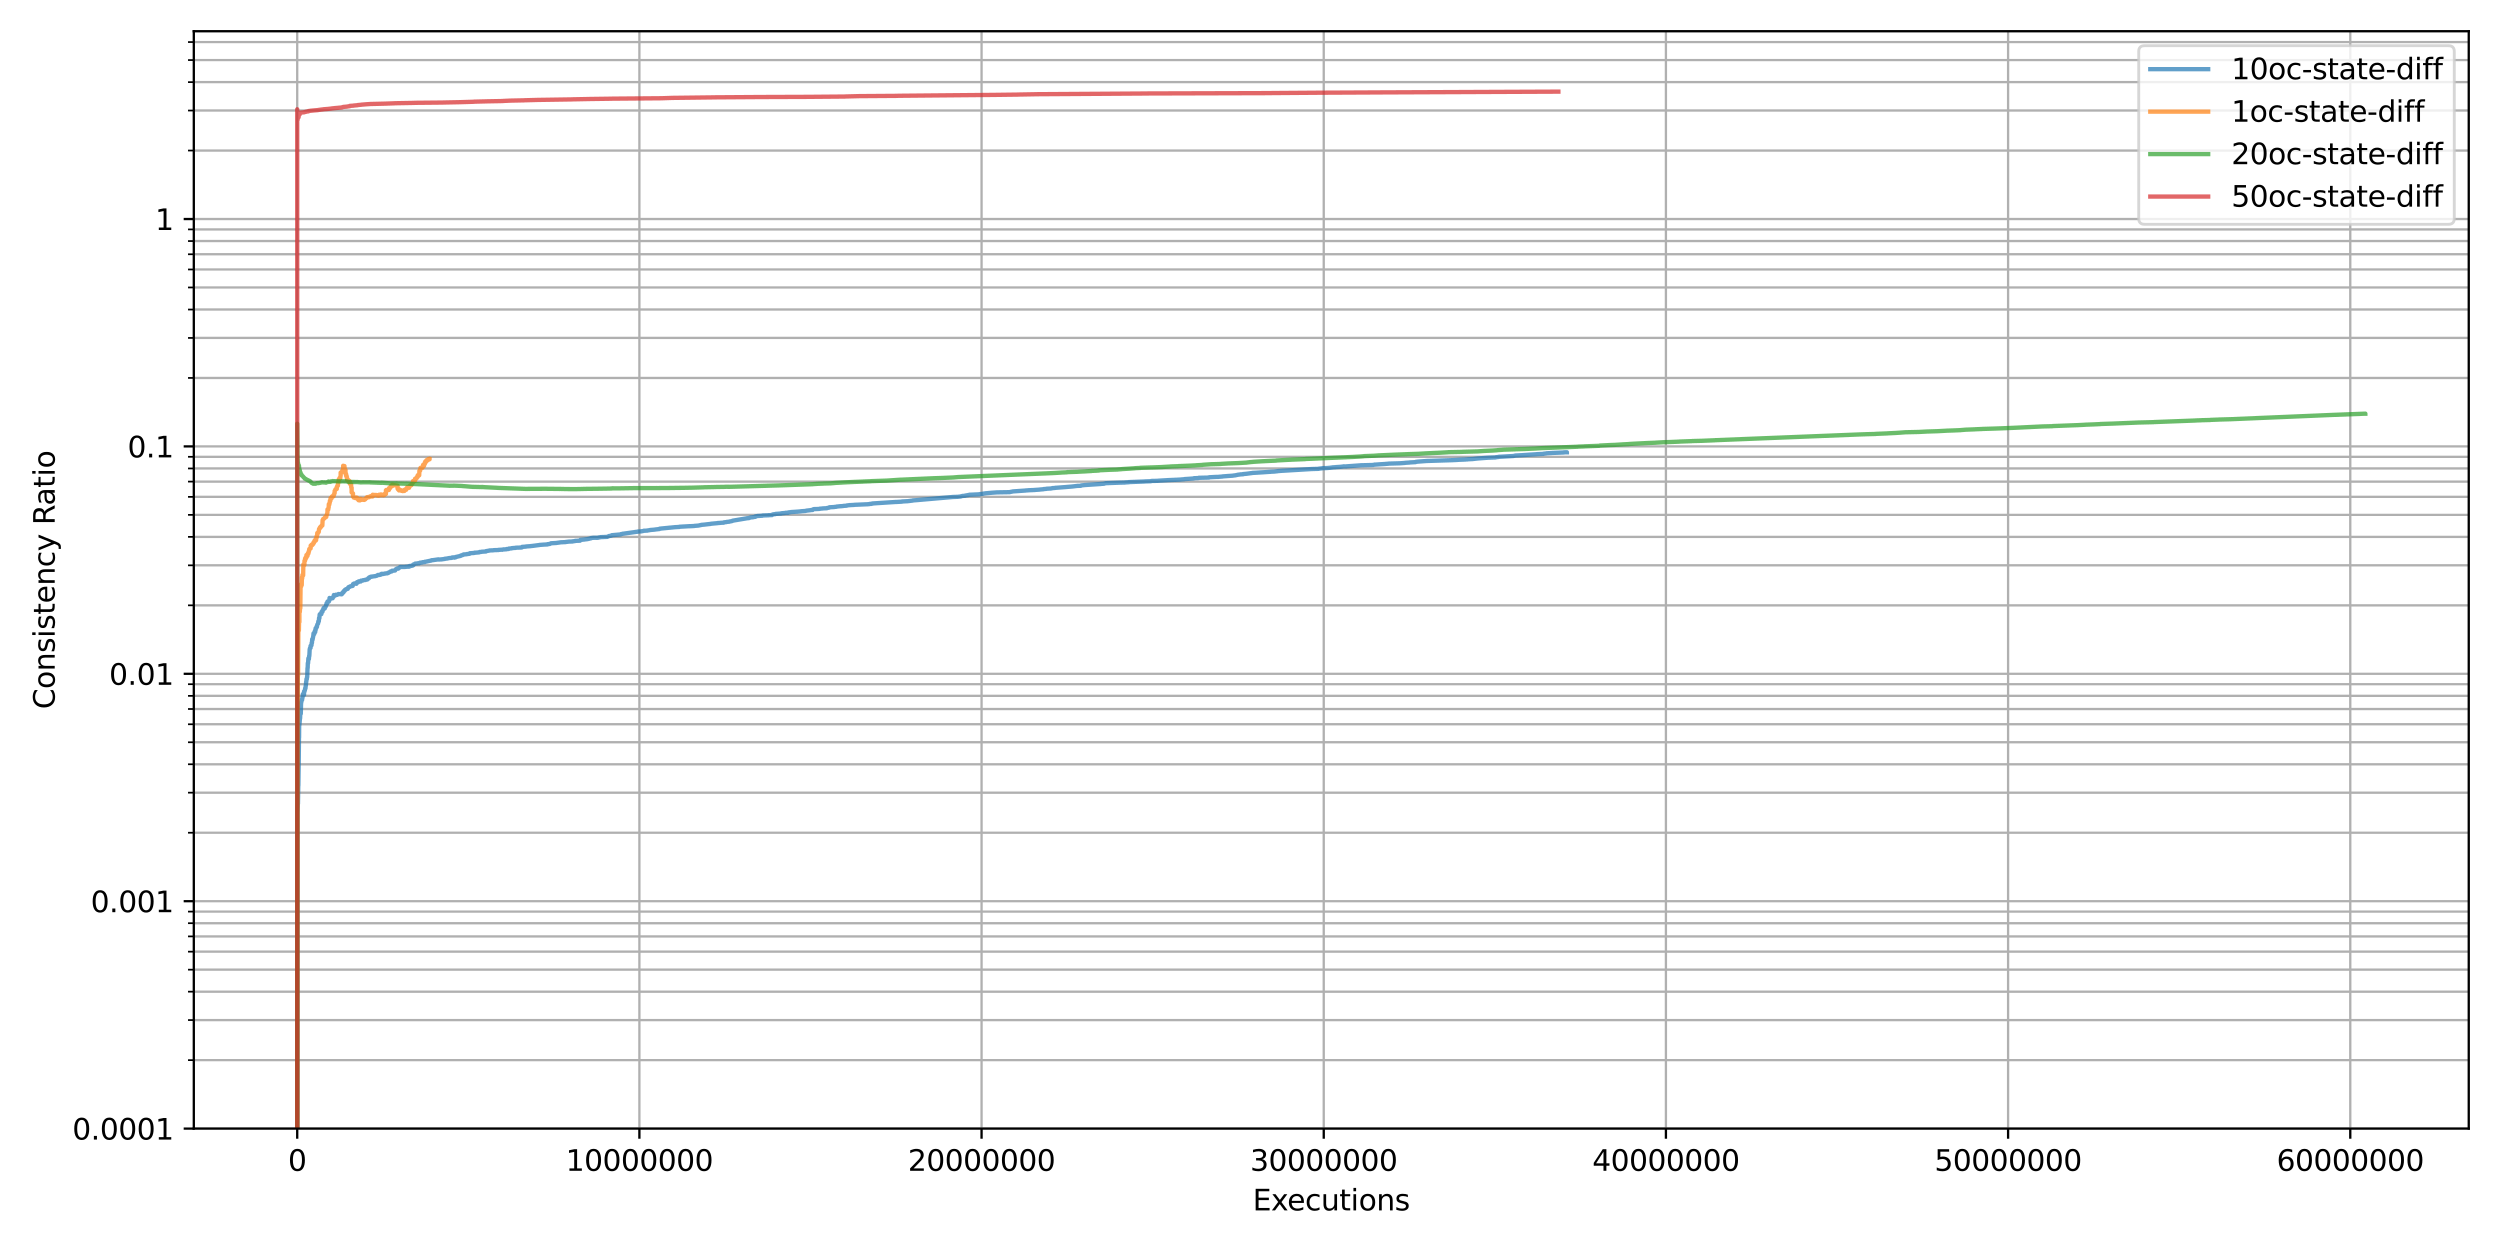 <?xml version="1.0" encoding="utf-8" standalone="no"?>
<!DOCTYPE svg PUBLIC "-//W3C//DTD SVG 1.1//EN"
  "http://www.w3.org/Graphics/SVG/1.1/DTD/svg11.dtd">
<svg xmlns:xlink="http://www.w3.org/1999/xlink" width="864pt" height="432pt" viewBox="0 0 864 432" xmlns="http://www.w3.org/2000/svg" version="1.1">
 <defs>
  <style type="text/css">*{stroke-linejoin: round; stroke-linecap: butt}</style>
 </defs>
 <g id="figure_1">
  <g id="patch_1">
   <path d="M 0 432 
L 864 432 
L 864 0 
L 0 0 
z
" style="fill: #ffffff"/>
  </g>
  <g id="axes_1">
   <g id="patch_2">
    <path d="M 66.98 390.04 
L 853.2 390.04 
L 853.2 10.8 
L 66.98 10.8 
z
" style="fill: #ffffff"/>
   </g>
   <g id="matplotlib.axis_1">
    <g id="xtick_1">
     <g id="line2d_1">
      <path d="M 102.717 390.04 
L 102.717 10.8 
" clip-path="url(#pd992b72a38)" style="fill: none; stroke: #b0b0b0; stroke-width: 0.8; stroke-linecap: square"/>
     </g>
     <g id="line2d_2">
      <defs>
       <path id="m36df091e15" d="M 0 0 
L 0 3.5 
" style="stroke: #000000; stroke-width: 0.8"/>
      </defs>
      <g>
       <use xlink:href="#m36df091e15" x="102.717" y="390.04" style="stroke: #000000; stroke-width: 0.8"/>
      </g>
     </g>
     <g id="text_1">
      <!-- 0 -->
      <g transform="translate(99.536 404.638) scale(0.1 -0.1)">
       <defs>
        <path id="DejaVuSans-30" d="M 2034 4250 
Q 1547 4250 1301 3770 
Q 1056 3291 1056 2328 
Q 1056 1369 1301 889 
Q 1547 409 2034 409 
Q 2525 409 2770 889 
Q 3016 1369 3016 2328 
Q 3016 3291 2770 3770 
Q 2525 4250 2034 4250 
z
M 2034 4750 
Q 2819 4750 3233 4129 
Q 3647 3509 3647 2328 
Q 3647 1150 3233 529 
Q 2819 -91 2034 -91 
Q 1250 -91 836 529 
Q 422 1150 422 2328 
Q 422 3509 836 4129 
Q 1250 4750 2034 4750 
z
" transform="scale(0.016)"/>
       </defs>
       <use xlink:href="#DejaVuSans-30"/>
      </g>
     </g>
    </g>
    <g id="xtick_2">
     <g id="line2d_3">
      <path d="M 220.973 390.04 
L 220.973 10.8 
" clip-path="url(#pd992b72a38)" style="fill: none; stroke: #b0b0b0; stroke-width: 0.8; stroke-linecap: square"/>
     </g>
     <g id="line2d_4">
      <g>
       <use xlink:href="#m36df091e15" x="220.973" y="390.04" style="stroke: #000000; stroke-width: 0.8"/>
      </g>
     </g>
     <g id="text_2">
      <!-- 10000000 -->
      <g transform="translate(195.523 404.638) scale(0.1 -0.1)">
       <defs>
        <path id="DejaVuSans-31" d="M 794 531 
L 1825 531 
L 1825 4091 
L 703 3866 
L 703 4441 
L 1819 4666 
L 2450 4666 
L 2450 531 
L 3481 531 
L 3481 0 
L 794 0 
L 794 531 
z
" transform="scale(0.016)"/>
       </defs>
       <use xlink:href="#DejaVuSans-31"/>
       <use xlink:href="#DejaVuSans-30" transform="translate(63.623 0)"/>
       <use xlink:href="#DejaVuSans-30" transform="translate(127.246 0)"/>
       <use xlink:href="#DejaVuSans-30" transform="translate(190.869 0)"/>
       <use xlink:href="#DejaVuSans-30" transform="translate(254.492 0)"/>
       <use xlink:href="#DejaVuSans-30" transform="translate(318.115 0)"/>
       <use xlink:href="#DejaVuSans-30" transform="translate(381.738 0)"/>
       <use xlink:href="#DejaVuSans-30" transform="translate(445.361 0)"/>
      </g>
     </g>
    </g>
    <g id="xtick_3">
     <g id="line2d_5">
      <path d="M 339.23 390.04 
L 339.23 10.8 
" clip-path="url(#pd992b72a38)" style="fill: none; stroke: #b0b0b0; stroke-width: 0.8; stroke-linecap: square"/>
     </g>
     <g id="line2d_6">
      <g>
       <use xlink:href="#m36df091e15" x="339.23" y="390.04" style="stroke: #000000; stroke-width: 0.8"/>
      </g>
     </g>
     <g id="text_3">
      <!-- 20000000 -->
      <g transform="translate(313.78 404.638) scale(0.1 -0.1)">
       <defs>
        <path id="DejaVuSans-32" d="M 1228 531 
L 3431 531 
L 3431 0 
L 469 0 
L 469 531 
Q 828 903 1448 1529 
Q 2069 2156 2228 2338 
Q 2531 2678 2651 2914 
Q 2772 3150 2772 3378 
Q 2772 3750 2511 3984 
Q 2250 4219 1831 4219 
Q 1534 4219 1204 4116 
Q 875 4013 500 3803 
L 500 4441 
Q 881 4594 1212 4672 
Q 1544 4750 1819 4750 
Q 2544 4750 2975 4387 
Q 3406 4025 3406 3419 
Q 3406 3131 3298 2873 
Q 3191 2616 2906 2266 
Q 2828 2175 2409 1742 
Q 1991 1309 1228 531 
z
" transform="scale(0.016)"/>
       </defs>
       <use xlink:href="#DejaVuSans-32"/>
       <use xlink:href="#DejaVuSans-30" transform="translate(63.623 0)"/>
       <use xlink:href="#DejaVuSans-30" transform="translate(127.246 0)"/>
       <use xlink:href="#DejaVuSans-30" transform="translate(190.869 0)"/>
       <use xlink:href="#DejaVuSans-30" transform="translate(254.492 0)"/>
       <use xlink:href="#DejaVuSans-30" transform="translate(318.115 0)"/>
       <use xlink:href="#DejaVuSans-30" transform="translate(381.738 0)"/>
       <use xlink:href="#DejaVuSans-30" transform="translate(445.361 0)"/>
      </g>
     </g>
    </g>
    <g id="xtick_4">
     <g id="line2d_7">
      <path d="M 457.486 390.04 
L 457.486 10.8 
" clip-path="url(#pd992b72a38)" style="fill: none; stroke: #b0b0b0; stroke-width: 0.8; stroke-linecap: square"/>
     </g>
     <g id="line2d_8">
      <g>
       <use xlink:href="#m36df091e15" x="457.486" y="390.04" style="stroke: #000000; stroke-width: 0.8"/>
      </g>
     </g>
     <g id="text_4">
      <!-- 30000000 -->
      <g transform="translate(432.036 404.638) scale(0.1 -0.1)">
       <defs>
        <path id="DejaVuSans-33" d="M 2597 2516 
Q 3050 2419 3304 2112 
Q 3559 1806 3559 1356 
Q 3559 666 3084 287 
Q 2609 -91 1734 -91 
Q 1441 -91 1130 -33 
Q 819 25 488 141 
L 488 750 
Q 750 597 1062 519 
Q 1375 441 1716 441 
Q 2309 441 2620 675 
Q 2931 909 2931 1356 
Q 2931 1769 2642 2001 
Q 2353 2234 1838 2234 
L 1294 2234 
L 1294 2753 
L 1863 2753 
Q 2328 2753 2575 2939 
Q 2822 3125 2822 3475 
Q 2822 3834 2567 4026 
Q 2313 4219 1838 4219 
Q 1578 4219 1281 4162 
Q 984 4106 628 3988 
L 628 4550 
Q 988 4650 1302 4700 
Q 1616 4750 1894 4750 
Q 2613 4750 3031 4423 
Q 3450 4097 3450 3541 
Q 3450 3153 3228 2886 
Q 3006 2619 2597 2516 
z
" transform="scale(0.016)"/>
       </defs>
       <use xlink:href="#DejaVuSans-33"/>
       <use xlink:href="#DejaVuSans-30" transform="translate(63.623 0)"/>
       <use xlink:href="#DejaVuSans-30" transform="translate(127.246 0)"/>
       <use xlink:href="#DejaVuSans-30" transform="translate(190.869 0)"/>
       <use xlink:href="#DejaVuSans-30" transform="translate(254.492 0)"/>
       <use xlink:href="#DejaVuSans-30" transform="translate(318.115 0)"/>
       <use xlink:href="#DejaVuSans-30" transform="translate(381.738 0)"/>
       <use xlink:href="#DejaVuSans-30" transform="translate(445.361 0)"/>
      </g>
     </g>
    </g>
    <g id="xtick_5">
     <g id="line2d_9">
      <path d="M 575.742 390.04 
L 575.742 10.8 
" clip-path="url(#pd992b72a38)" style="fill: none; stroke: #b0b0b0; stroke-width: 0.8; stroke-linecap: square"/>
     </g>
     <g id="line2d_10">
      <g>
       <use xlink:href="#m36df091e15" x="575.742" y="390.04" style="stroke: #000000; stroke-width: 0.8"/>
      </g>
     </g>
     <g id="text_5">
      <!-- 40000000 -->
      <g transform="translate(550.292 404.638) scale(0.1 -0.1)">
       <defs>
        <path id="DejaVuSans-34" d="M 2419 4116 
L 825 1625 
L 2419 1625 
L 2419 4116 
z
M 2253 4666 
L 3047 4666 
L 3047 1625 
L 3713 1625 
L 3713 1100 
L 3047 1100 
L 3047 0 
L 2419 0 
L 2419 1100 
L 313 1100 
L 313 1709 
L 2253 4666 
z
" transform="scale(0.016)"/>
       </defs>
       <use xlink:href="#DejaVuSans-34"/>
       <use xlink:href="#DejaVuSans-30" transform="translate(63.623 0)"/>
       <use xlink:href="#DejaVuSans-30" transform="translate(127.246 0)"/>
       <use xlink:href="#DejaVuSans-30" transform="translate(190.869 0)"/>
       <use xlink:href="#DejaVuSans-30" transform="translate(254.492 0)"/>
       <use xlink:href="#DejaVuSans-30" transform="translate(318.115 0)"/>
       <use xlink:href="#DejaVuSans-30" transform="translate(381.738 0)"/>
       <use xlink:href="#DejaVuSans-30" transform="translate(445.361 0)"/>
      </g>
     </g>
    </g>
    <g id="xtick_6">
     <g id="line2d_11">
      <path d="M 693.998 390.04 
L 693.998 10.8 
" clip-path="url(#pd992b72a38)" style="fill: none; stroke: #b0b0b0; stroke-width: 0.8; stroke-linecap: square"/>
     </g>
     <g id="line2d_12">
      <g>
       <use xlink:href="#m36df091e15" x="693.998" y="390.04" style="stroke: #000000; stroke-width: 0.8"/>
      </g>
     </g>
     <g id="text_6">
      <!-- 50000000 -->
      <g transform="translate(668.548 404.638) scale(0.1 -0.1)">
       <defs>
        <path id="DejaVuSans-35" d="M 691 4666 
L 3169 4666 
L 3169 4134 
L 1269 4134 
L 1269 2991 
Q 1406 3038 1543 3061 
Q 1681 3084 1819 3084 
Q 2600 3084 3056 2656 
Q 3513 2228 3513 1497 
Q 3513 744 3044 326 
Q 2575 -91 1722 -91 
Q 1428 -91 1123 -41 
Q 819 9 494 109 
L 494 744 
Q 775 591 1075 516 
Q 1375 441 1709 441 
Q 2250 441 2565 725 
Q 2881 1009 2881 1497 
Q 2881 1984 2565 2268 
Q 2250 2553 1709 2553 
Q 1456 2553 1204 2497 
Q 953 2441 691 2322 
L 691 4666 
z
" transform="scale(0.016)"/>
       </defs>
       <use xlink:href="#DejaVuSans-35"/>
       <use xlink:href="#DejaVuSans-30" transform="translate(63.623 0)"/>
       <use xlink:href="#DejaVuSans-30" transform="translate(127.246 0)"/>
       <use xlink:href="#DejaVuSans-30" transform="translate(190.869 0)"/>
       <use xlink:href="#DejaVuSans-30" transform="translate(254.492 0)"/>
       <use xlink:href="#DejaVuSans-30" transform="translate(318.115 0)"/>
       <use xlink:href="#DejaVuSans-30" transform="translate(381.738 0)"/>
       <use xlink:href="#DejaVuSans-30" transform="translate(445.361 0)"/>
      </g>
     </g>
    </g>
    <g id="xtick_7">
     <g id="line2d_13">
      <path d="M 812.254 390.04 
L 812.254 10.8 
" clip-path="url(#pd992b72a38)" style="fill: none; stroke: #b0b0b0; stroke-width: 0.8; stroke-linecap: square"/>
     </g>
     <g id="line2d_14">
      <g>
       <use xlink:href="#m36df091e15" x="812.254" y="390.04" style="stroke: #000000; stroke-width: 0.8"/>
      </g>
     </g>
     <g id="text_7">
      <!-- 60000000 -->
      <g transform="translate(786.804 404.638) scale(0.1 -0.1)">
       <defs>
        <path id="DejaVuSans-36" d="M 2113 2584 
Q 1688 2584 1439 2293 
Q 1191 2003 1191 1497 
Q 1191 994 1439 701 
Q 1688 409 2113 409 
Q 2538 409 2786 701 
Q 3034 994 3034 1497 
Q 3034 2003 2786 2293 
Q 2538 2584 2113 2584 
z
M 3366 4563 
L 3366 3988 
Q 3128 4100 2886 4159 
Q 2644 4219 2406 4219 
Q 1781 4219 1451 3797 
Q 1122 3375 1075 2522 
Q 1259 2794 1537 2939 
Q 1816 3084 2150 3084 
Q 2853 3084 3261 2657 
Q 3669 2231 3669 1497 
Q 3669 778 3244 343 
Q 2819 -91 2113 -91 
Q 1303 -91 875 529 
Q 447 1150 447 2328 
Q 447 3434 972 4092 
Q 1497 4750 2381 4750 
Q 2619 4750 2861 4703 
Q 3103 4656 3366 4563 
z
" transform="scale(0.016)"/>
       </defs>
       <use xlink:href="#DejaVuSans-36"/>
       <use xlink:href="#DejaVuSans-30" transform="translate(63.623 0)"/>
       <use xlink:href="#DejaVuSans-30" transform="translate(127.246 0)"/>
       <use xlink:href="#DejaVuSans-30" transform="translate(190.869 0)"/>
       <use xlink:href="#DejaVuSans-30" transform="translate(254.492 0)"/>
       <use xlink:href="#DejaVuSans-30" transform="translate(318.115 0)"/>
       <use xlink:href="#DejaVuSans-30" transform="translate(381.738 0)"/>
       <use xlink:href="#DejaVuSans-30" transform="translate(445.361 0)"/>
      </g>
     </g>
    </g>
    <g id="text_8">
     <!-- Executions -->
     <g transform="translate(432.951 418.317) scale(0.1 -0.1)">
      <defs>
       <path id="DejaVuSans-45" d="M 628 4666 
L 3578 4666 
L 3578 4134 
L 1259 4134 
L 1259 2753 
L 3481 2753 
L 3481 2222 
L 1259 2222 
L 1259 531 
L 3634 531 
L 3634 0 
L 628 0 
L 628 4666 
z
" transform="scale(0.016)"/>
       <path id="DejaVuSans-78" d="M 3513 3500 
L 2247 1797 
L 3578 0 
L 2900 0 
L 1881 1375 
L 863 0 
L 184 0 
L 1544 1831 
L 300 3500 
L 978 3500 
L 1906 2253 
L 2834 3500 
L 3513 3500 
z
" transform="scale(0.016)"/>
       <path id="DejaVuSans-65" d="M 3597 1894 
L 3597 1613 
L 953 1613 
Q 991 1019 1311 708 
Q 1631 397 2203 397 
Q 2534 397 2845 478 
Q 3156 559 3463 722 
L 3463 178 
Q 3153 47 2828 -22 
Q 2503 -91 2169 -91 
Q 1331 -91 842 396 
Q 353 884 353 1716 
Q 353 2575 817 3079 
Q 1281 3584 2069 3584 
Q 2775 3584 3186 3129 
Q 3597 2675 3597 1894 
z
M 3022 2063 
Q 3016 2534 2758 2815 
Q 2500 3097 2075 3097 
Q 1594 3097 1305 2825 
Q 1016 2553 972 2059 
L 3022 2063 
z
" transform="scale(0.016)"/>
       <path id="DejaVuSans-63" d="M 3122 3366 
L 3122 2828 
Q 2878 2963 2633 3030 
Q 2388 3097 2138 3097 
Q 1578 3097 1268 2742 
Q 959 2388 959 1747 
Q 959 1106 1268 751 
Q 1578 397 2138 397 
Q 2388 397 2633 464 
Q 2878 531 3122 666 
L 3122 134 
Q 2881 22 2623 -34 
Q 2366 -91 2075 -91 
Q 1284 -91 818 406 
Q 353 903 353 1747 
Q 353 2603 823 3093 
Q 1294 3584 2113 3584 
Q 2378 3584 2631 3529 
Q 2884 3475 3122 3366 
z
" transform="scale(0.016)"/>
       <path id="DejaVuSans-75" d="M 544 1381 
L 544 3500 
L 1119 3500 
L 1119 1403 
Q 1119 906 1312 657 
Q 1506 409 1894 409 
Q 2359 409 2629 706 
Q 2900 1003 2900 1516 
L 2900 3500 
L 3475 3500 
L 3475 0 
L 2900 0 
L 2900 538 
Q 2691 219 2414 64 
Q 2138 -91 1772 -91 
Q 1169 -91 856 284 
Q 544 659 544 1381 
z
M 1991 3584 
L 1991 3584 
z
" transform="scale(0.016)"/>
       <path id="DejaVuSans-74" d="M 1172 4494 
L 1172 3500 
L 2356 3500 
L 2356 3053 
L 1172 3053 
L 1172 1153 
Q 1172 725 1289 603 
Q 1406 481 1766 481 
L 2356 481 
L 2356 0 
L 1766 0 
Q 1100 0 847 248 
Q 594 497 594 1153 
L 594 3053 
L 172 3053 
L 172 3500 
L 594 3500 
L 594 4494 
L 1172 4494 
z
" transform="scale(0.016)"/>
       <path id="DejaVuSans-69" d="M 603 3500 
L 1178 3500 
L 1178 0 
L 603 0 
L 603 3500 
z
M 603 4863 
L 1178 4863 
L 1178 4134 
L 603 4134 
L 603 4863 
z
" transform="scale(0.016)"/>
       <path id="DejaVuSans-6f" d="M 1959 3097 
Q 1497 3097 1228 2736 
Q 959 2375 959 1747 
Q 959 1119 1226 758 
Q 1494 397 1959 397 
Q 2419 397 2687 759 
Q 2956 1122 2956 1747 
Q 2956 2369 2687 2733 
Q 2419 3097 1959 3097 
z
M 1959 3584 
Q 2709 3584 3137 3096 
Q 3566 2609 3566 1747 
Q 3566 888 3137 398 
Q 2709 -91 1959 -91 
Q 1206 -91 779 398 
Q 353 888 353 1747 
Q 353 2609 779 3096 
Q 1206 3584 1959 3584 
z
" transform="scale(0.016)"/>
       <path id="DejaVuSans-6e" d="M 3513 2113 
L 3513 0 
L 2938 0 
L 2938 2094 
Q 2938 2591 2744 2837 
Q 2550 3084 2163 3084 
Q 1697 3084 1428 2787 
Q 1159 2491 1159 1978 
L 1159 0 
L 581 0 
L 581 3500 
L 1159 3500 
L 1159 2956 
Q 1366 3272 1645 3428 
Q 1925 3584 2291 3584 
Q 2894 3584 3203 3211 
Q 3513 2838 3513 2113 
z
" transform="scale(0.016)"/>
       <path id="DejaVuSans-73" d="M 2834 3397 
L 2834 2853 
Q 2591 2978 2328 3040 
Q 2066 3103 1784 3103 
Q 1356 3103 1142 2972 
Q 928 2841 928 2578 
Q 928 2378 1081 2264 
Q 1234 2150 1697 2047 
L 1894 2003 
Q 2506 1872 2764 1633 
Q 3022 1394 3022 966 
Q 3022 478 2636 193 
Q 2250 -91 1575 -91 
Q 1294 -91 989 -36 
Q 684 19 347 128 
L 347 722 
Q 666 556 975 473 
Q 1284 391 1588 391 
Q 1994 391 2212 530 
Q 2431 669 2431 922 
Q 2431 1156 2273 1281 
Q 2116 1406 1581 1522 
L 1381 1569 
Q 847 1681 609 1914 
Q 372 2147 372 2553 
Q 372 3047 722 3315 
Q 1072 3584 1716 3584 
Q 2034 3584 2315 3537 
Q 2597 3491 2834 3397 
z
" transform="scale(0.016)"/>
      </defs>
      <use xlink:href="#DejaVuSans-45"/>
      <use xlink:href="#DejaVuSans-78" transform="translate(63.184 0)"/>
      <use xlink:href="#DejaVuSans-65" transform="translate(119.238 0)"/>
      <use xlink:href="#DejaVuSans-63" transform="translate(180.762 0)"/>
      <use xlink:href="#DejaVuSans-75" transform="translate(235.742 0)"/>
      <use xlink:href="#DejaVuSans-74" transform="translate(299.121 0)"/>
      <use xlink:href="#DejaVuSans-69" transform="translate(338.33 0)"/>
      <use xlink:href="#DejaVuSans-6f" transform="translate(366.113 0)"/>
      <use xlink:href="#DejaVuSans-6e" transform="translate(427.295 0)"/>
      <use xlink:href="#DejaVuSans-73" transform="translate(490.674 0)"/>
     </g>
    </g>
   </g>
   <g id="matplotlib.axis_2">
    <g id="ytick_1">
     <g id="line2d_15">
      <path d="M 66.98 390.04 
L 853.2 390.04 
" clip-path="url(#pd992b72a38)" style="fill: none; stroke: #b0b0b0; stroke-width: 0.8; stroke-linecap: square"/>
     </g>
     <g id="line2d_16">
      <defs>
       <path id="md2945bb14f" d="M 0 0 
L -3.5 0 
" style="stroke: #000000; stroke-width: 0.8"/>
      </defs>
      <g>
       <use xlink:href="#md2945bb14f" x="66.98" y="390.04" style="stroke: #000000; stroke-width: 0.8"/>
      </g>
     </g>
     <g id="text_9">
      <!-- 0.0001 -->
      <g transform="translate(24.989 393.839) scale(0.1 -0.1)">
       <defs>
        <path id="DejaVuSans-2e" d="M 684 794 
L 1344 794 
L 1344 0 
L 684 0 
L 684 794 
z
" transform="scale(0.016)"/>
       </defs>
       <use xlink:href="#DejaVuSans-30"/>
       <use xlink:href="#DejaVuSans-2e" transform="translate(63.623 0)"/>
       <use xlink:href="#DejaVuSans-30" transform="translate(95.41 0)"/>
       <use xlink:href="#DejaVuSans-30" transform="translate(159.033 0)"/>
       <use xlink:href="#DejaVuSans-30" transform="translate(222.656 0)"/>
       <use xlink:href="#DejaVuSans-31" transform="translate(286.279 0)"/>
      </g>
     </g>
    </g>
    <g id="ytick_2">
     <g id="line2d_17">
      <path d="M 66.98 311.453 
L 853.2 311.453 
" clip-path="url(#pd992b72a38)" style="fill: none; stroke: #b0b0b0; stroke-width: 0.8; stroke-linecap: square"/>
     </g>
     <g id="line2d_18">
      <g>
       <use xlink:href="#md2945bb14f" x="66.98" y="311.453" style="stroke: #000000; stroke-width: 0.8"/>
      </g>
     </g>
     <g id="text_10">
      <!-- 0.001 -->
      <g transform="translate(31.352 315.252) scale(0.1 -0.1)">
       <use xlink:href="#DejaVuSans-30"/>
       <use xlink:href="#DejaVuSans-2e" transform="translate(63.623 0)"/>
       <use xlink:href="#DejaVuSans-30" transform="translate(95.41 0)"/>
       <use xlink:href="#DejaVuSans-30" transform="translate(159.033 0)"/>
       <use xlink:href="#DejaVuSans-31" transform="translate(222.656 0)"/>
      </g>
     </g>
    </g>
    <g id="ytick_3">
     <g id="line2d_19">
      <path d="M 66.98 232.865 
L 853.2 232.865 
" clip-path="url(#pd992b72a38)" style="fill: none; stroke: #b0b0b0; stroke-width: 0.8; stroke-linecap: square"/>
     </g>
     <g id="line2d_20">
      <g>
       <use xlink:href="#md2945bb14f" x="66.98" y="232.865" style="stroke: #000000; stroke-width: 0.8"/>
      </g>
     </g>
     <g id="text_11">
      <!-- 0.01 -->
      <g transform="translate(37.714 236.665) scale(0.1 -0.1)">
       <use xlink:href="#DejaVuSans-30"/>
       <use xlink:href="#DejaVuSans-2e" transform="translate(63.623 0)"/>
       <use xlink:href="#DejaVuSans-30" transform="translate(95.41 0)"/>
       <use xlink:href="#DejaVuSans-31" transform="translate(159.033 0)"/>
      </g>
     </g>
    </g>
    <g id="ytick_4">
     <g id="line2d_21">
      <path d="M 66.98 154.278 
L 853.2 154.278 
" clip-path="url(#pd992b72a38)" style="fill: none; stroke: #b0b0b0; stroke-width: 0.8; stroke-linecap: square"/>
     </g>
     <g id="line2d_22">
      <g>
       <use xlink:href="#md2945bb14f" x="66.98" y="154.278" style="stroke: #000000; stroke-width: 0.8"/>
      </g>
     </g>
     <g id="text_12">
      <!-- 0.1 -->
      <g transform="translate(44.077 158.077) scale(0.1 -0.1)">
       <use xlink:href="#DejaVuSans-30"/>
       <use xlink:href="#DejaVuSans-2e" transform="translate(63.623 0)"/>
       <use xlink:href="#DejaVuSans-31" transform="translate(95.41 0)"/>
      </g>
     </g>
    </g>
    <g id="ytick_5">
     <g id="line2d_23">
      <path d="M 66.98 75.691 
L 853.2 75.691 
" clip-path="url(#pd992b72a38)" style="fill: none; stroke: #b0b0b0; stroke-width: 0.8; stroke-linecap: square"/>
     </g>
     <g id="line2d_24">
      <g>
       <use xlink:href="#md2945bb14f" x="66.98" y="75.691" style="stroke: #000000; stroke-width: 0.8"/>
      </g>
     </g>
     <g id="text_13">
      <!-- 1 -->
      <g transform="translate(53.617 79.49) scale(0.1 -0.1)">
       <use xlink:href="#DejaVuSans-31"/>
      </g>
     </g>
    </g>
    <g id="ytick_6">
     <g id="line2d_25">
      <path d="M 66.98 366.383 
L 853.2 366.383 
" clip-path="url(#pd992b72a38)" style="fill: none; stroke: #b0b0b0; stroke-width: 0.8; stroke-linecap: square"/>
     </g>
     <g id="line2d_26">
      <defs>
       <path id="mb73951eb47" d="M 0 0 
L -2 0 
" style="stroke: #000000; stroke-width: 0.6"/>
      </defs>
      <g>
       <use xlink:href="#mb73951eb47" x="66.98" y="366.383" style="stroke: #000000; stroke-width: 0.6"/>
      </g>
     </g>
    </g>
    <g id="ytick_7">
     <g id="line2d_27">
      <path d="M 66.98 352.544 
L 853.2 352.544 
" clip-path="url(#pd992b72a38)" style="fill: none; stroke: #b0b0b0; stroke-width: 0.8; stroke-linecap: square"/>
     </g>
     <g id="line2d_28">
      <g>
       <use xlink:href="#mb73951eb47" x="66.98" y="352.544" style="stroke: #000000; stroke-width: 0.6"/>
      </g>
     </g>
    </g>
    <g id="ytick_8">
     <g id="line2d_29">
      <path d="M 66.98 342.726 
L 853.2 342.726 
" clip-path="url(#pd992b72a38)" style="fill: none; stroke: #b0b0b0; stroke-width: 0.8; stroke-linecap: square"/>
     </g>
     <g id="line2d_30">
      <g>
       <use xlink:href="#mb73951eb47" x="66.98" y="342.726" style="stroke: #000000; stroke-width: 0.6"/>
      </g>
     </g>
    </g>
    <g id="ytick_9">
     <g id="line2d_31">
      <path d="M 66.98 335.11 
L 853.2 335.11 
" clip-path="url(#pd992b72a38)" style="fill: none; stroke: #b0b0b0; stroke-width: 0.8; stroke-linecap: square"/>
     </g>
     <g id="line2d_32">
      <g>
       <use xlink:href="#mb73951eb47" x="66.98" y="335.11" style="stroke: #000000; stroke-width: 0.6"/>
      </g>
     </g>
    </g>
    <g id="ytick_10">
     <g id="line2d_33">
      <path d="M 66.98 328.887 
L 853.2 328.887 
" clip-path="url(#pd992b72a38)" style="fill: none; stroke: #b0b0b0; stroke-width: 0.8; stroke-linecap: square"/>
     </g>
     <g id="line2d_34">
      <g>
       <use xlink:href="#mb73951eb47" x="66.98" y="328.887" style="stroke: #000000; stroke-width: 0.6"/>
      </g>
     </g>
    </g>
    <g id="ytick_11">
     <g id="line2d_35">
      <path d="M 66.98 323.626 
L 853.2 323.626 
" clip-path="url(#pd992b72a38)" style="fill: none; stroke: #b0b0b0; stroke-width: 0.8; stroke-linecap: square"/>
     </g>
     <g id="line2d_36">
      <g>
       <use xlink:href="#mb73951eb47" x="66.98" y="323.626" style="stroke: #000000; stroke-width: 0.6"/>
      </g>
     </g>
    </g>
    <g id="ytick_12">
     <g id="line2d_37">
      <path d="M 66.98 319.069 
L 853.2 319.069 
" clip-path="url(#pd992b72a38)" style="fill: none; stroke: #b0b0b0; stroke-width: 0.8; stroke-linecap: square"/>
     </g>
     <g id="line2d_38">
      <g>
       <use xlink:href="#mb73951eb47" x="66.98" y="319.069" style="stroke: #000000; stroke-width: 0.6"/>
      </g>
     </g>
    </g>
    <g id="ytick_13">
     <g id="line2d_39">
      <path d="M 66.98 315.049 
L 853.2 315.049 
" clip-path="url(#pd992b72a38)" style="fill: none; stroke: #b0b0b0; stroke-width: 0.8; stroke-linecap: square"/>
     </g>
     <g id="line2d_40">
      <g>
       <use xlink:href="#mb73951eb47" x="66.98" y="315.049" style="stroke: #000000; stroke-width: 0.6"/>
      </g>
     </g>
    </g>
    <g id="ytick_14">
     <g id="line2d_41">
      <path d="M 66.98 287.796 
L 853.2 287.796 
" clip-path="url(#pd992b72a38)" style="fill: none; stroke: #b0b0b0; stroke-width: 0.8; stroke-linecap: square"/>
     </g>
     <g id="line2d_42">
      <g>
       <use xlink:href="#mb73951eb47" x="66.98" y="287.796" style="stroke: #000000; stroke-width: 0.6"/>
      </g>
     </g>
    </g>
    <g id="ytick_15">
     <g id="line2d_43">
      <path d="M 66.98 273.957 
L 853.2 273.957 
" clip-path="url(#pd992b72a38)" style="fill: none; stroke: #b0b0b0; stroke-width: 0.8; stroke-linecap: square"/>
     </g>
     <g id="line2d_44">
      <g>
       <use xlink:href="#mb73951eb47" x="66.98" y="273.957" style="stroke: #000000; stroke-width: 0.6"/>
      </g>
     </g>
    </g>
    <g id="ytick_16">
     <g id="line2d_45">
      <path d="M 66.98 264.138 
L 853.2 264.138 
" clip-path="url(#pd992b72a38)" style="fill: none; stroke: #b0b0b0; stroke-width: 0.8; stroke-linecap: square"/>
     </g>
     <g id="line2d_46">
      <g>
       <use xlink:href="#mb73951eb47" x="66.98" y="264.138" style="stroke: #000000; stroke-width: 0.6"/>
      </g>
     </g>
    </g>
    <g id="ytick_17">
     <g id="line2d_47">
      <path d="M 66.98 256.522 
L 853.2 256.522 
" clip-path="url(#pd992b72a38)" style="fill: none; stroke: #b0b0b0; stroke-width: 0.8; stroke-linecap: square"/>
     </g>
     <g id="line2d_48">
      <g>
       <use xlink:href="#mb73951eb47" x="66.98" y="256.522" style="stroke: #000000; stroke-width: 0.6"/>
      </g>
     </g>
    </g>
    <g id="ytick_18">
     <g id="line2d_49">
      <path d="M 66.98 250.3 
L 853.2 250.3 
" clip-path="url(#pd992b72a38)" style="fill: none; stroke: #b0b0b0; stroke-width: 0.8; stroke-linecap: square"/>
     </g>
     <g id="line2d_50">
      <g>
       <use xlink:href="#mb73951eb47" x="66.98" y="250.3" style="stroke: #000000; stroke-width: 0.6"/>
      </g>
     </g>
    </g>
    <g id="ytick_19">
     <g id="line2d_51">
      <path d="M 66.98 245.039 
L 853.2 245.039 
" clip-path="url(#pd992b72a38)" style="fill: none; stroke: #b0b0b0; stroke-width: 0.8; stroke-linecap: square"/>
     </g>
     <g id="line2d_52">
      <g>
       <use xlink:href="#mb73951eb47" x="66.98" y="245.039" style="stroke: #000000; stroke-width: 0.6"/>
      </g>
     </g>
    </g>
    <g id="ytick_20">
     <g id="line2d_53">
      <path d="M 66.98 240.481 
L 853.2 240.481 
" clip-path="url(#pd992b72a38)" style="fill: none; stroke: #b0b0b0; stroke-width: 0.8; stroke-linecap: square"/>
     </g>
     <g id="line2d_54">
      <g>
       <use xlink:href="#mb73951eb47" x="66.98" y="240.481" style="stroke: #000000; stroke-width: 0.6"/>
      </g>
     </g>
    </g>
    <g id="ytick_21">
     <g id="line2d_55">
      <path d="M 66.98 236.461 
L 853.2 236.461 
" clip-path="url(#pd992b72a38)" style="fill: none; stroke: #b0b0b0; stroke-width: 0.8; stroke-linecap: square"/>
     </g>
     <g id="line2d_56">
      <g>
       <use xlink:href="#mb73951eb47" x="66.98" y="236.461" style="stroke: #000000; stroke-width: 0.6"/>
      </g>
     </g>
    </g>
    <g id="ytick_22">
     <g id="line2d_57">
      <path d="M 66.98 209.208 
L 853.2 209.208 
" clip-path="url(#pd992b72a38)" style="fill: none; stroke: #b0b0b0; stroke-width: 0.8; stroke-linecap: square"/>
     </g>
     <g id="line2d_58">
      <g>
       <use xlink:href="#mb73951eb47" x="66.98" y="209.208" style="stroke: #000000; stroke-width: 0.6"/>
      </g>
     </g>
    </g>
    <g id="ytick_23">
     <g id="line2d_59">
      <path d="M 66.98 195.37 
L 853.2 195.37 
" clip-path="url(#pd992b72a38)" style="fill: none; stroke: #b0b0b0; stroke-width: 0.8; stroke-linecap: square"/>
     </g>
     <g id="line2d_60">
      <g>
       <use xlink:href="#mb73951eb47" x="66.98" y="195.37" style="stroke: #000000; stroke-width: 0.6"/>
      </g>
     </g>
    </g>
    <g id="ytick_24">
     <g id="line2d_61">
      <path d="M 66.98 185.551 
L 853.2 185.551 
" clip-path="url(#pd992b72a38)" style="fill: none; stroke: #b0b0b0; stroke-width: 0.8; stroke-linecap: square"/>
     </g>
     <g id="line2d_62">
      <g>
       <use xlink:href="#mb73951eb47" x="66.98" y="185.551" style="stroke: #000000; stroke-width: 0.6"/>
      </g>
     </g>
    </g>
    <g id="ytick_25">
     <g id="line2d_63">
      <path d="M 66.98 177.935 
L 853.2 177.935 
" clip-path="url(#pd992b72a38)" style="fill: none; stroke: #b0b0b0; stroke-width: 0.8; stroke-linecap: square"/>
     </g>
     <g id="line2d_64">
      <g>
       <use xlink:href="#mb73951eb47" x="66.98" y="177.935" style="stroke: #000000; stroke-width: 0.6"/>
      </g>
     </g>
    </g>
    <g id="ytick_26">
     <g id="line2d_65">
      <path d="M 66.98 171.712 
L 853.2 171.712 
" clip-path="url(#pd992b72a38)" style="fill: none; stroke: #b0b0b0; stroke-width: 0.8; stroke-linecap: square"/>
     </g>
     <g id="line2d_66">
      <g>
       <use xlink:href="#mb73951eb47" x="66.98" y="171.712" style="stroke: #000000; stroke-width: 0.6"/>
      </g>
     </g>
    </g>
    <g id="ytick_27">
     <g id="line2d_67">
      <path d="M 66.98 166.451 
L 853.2 166.451 
" clip-path="url(#pd992b72a38)" style="fill: none; stroke: #b0b0b0; stroke-width: 0.8; stroke-linecap: square"/>
     </g>
     <g id="line2d_68">
      <g>
       <use xlink:href="#mb73951eb47" x="66.98" y="166.451" style="stroke: #000000; stroke-width: 0.6"/>
      </g>
     </g>
    </g>
    <g id="ytick_28">
     <g id="line2d_69">
      <path d="M 66.98 161.894 
L 853.2 161.894 
" clip-path="url(#pd992b72a38)" style="fill: none; stroke: #b0b0b0; stroke-width: 0.8; stroke-linecap: square"/>
     </g>
     <g id="line2d_70">
      <g>
       <use xlink:href="#mb73951eb47" x="66.98" y="161.894" style="stroke: #000000; stroke-width: 0.6"/>
      </g>
     </g>
    </g>
    <g id="ytick_29">
     <g id="line2d_71">
      <path d="M 66.98 157.874 
L 853.2 157.874 
" clip-path="url(#pd992b72a38)" style="fill: none; stroke: #b0b0b0; stroke-width: 0.8; stroke-linecap: square"/>
     </g>
     <g id="line2d_72">
      <g>
       <use xlink:href="#mb73951eb47" x="66.98" y="157.874" style="stroke: #000000; stroke-width: 0.6"/>
      </g>
     </g>
    </g>
    <g id="ytick_30">
     <g id="line2d_73">
      <path d="M 66.98 130.621 
L 853.2 130.621 
" clip-path="url(#pd992b72a38)" style="fill: none; stroke: #b0b0b0; stroke-width: 0.8; stroke-linecap: square"/>
     </g>
     <g id="line2d_74">
      <g>
       <use xlink:href="#mb73951eb47" x="66.98" y="130.621" style="stroke: #000000; stroke-width: 0.6"/>
      </g>
     </g>
    </g>
    <g id="ytick_31">
     <g id="line2d_75">
      <path d="M 66.98 116.782 
L 853.2 116.782 
" clip-path="url(#pd992b72a38)" style="fill: none; stroke: #b0b0b0; stroke-width: 0.8; stroke-linecap: square"/>
     </g>
     <g id="line2d_76">
      <g>
       <use xlink:href="#mb73951eb47" x="66.98" y="116.782" style="stroke: #000000; stroke-width: 0.6"/>
      </g>
     </g>
    </g>
    <g id="ytick_32">
     <g id="line2d_77">
      <path d="M 66.98 106.964 
L 853.2 106.964 
" clip-path="url(#pd992b72a38)" style="fill: none; stroke: #b0b0b0; stroke-width: 0.8; stroke-linecap: square"/>
     </g>
     <g id="line2d_78">
      <g>
       <use xlink:href="#mb73951eb47" x="66.98" y="106.964" style="stroke: #000000; stroke-width: 0.6"/>
      </g>
     </g>
    </g>
    <g id="ytick_33">
     <g id="line2d_79">
      <path d="M 66.98 99.348 
L 853.2 99.348 
" clip-path="url(#pd992b72a38)" style="fill: none; stroke: #b0b0b0; stroke-width: 0.8; stroke-linecap: square"/>
     </g>
     <g id="line2d_80">
      <g>
       <use xlink:href="#mb73951eb47" x="66.98" y="99.348" style="stroke: #000000; stroke-width: 0.6"/>
      </g>
     </g>
    </g>
    <g id="ytick_34">
     <g id="line2d_81">
      <path d="M 66.98 93.125 
L 853.2 93.125 
" clip-path="url(#pd992b72a38)" style="fill: none; stroke: #b0b0b0; stroke-width: 0.8; stroke-linecap: square"/>
     </g>
     <g id="line2d_82">
      <g>
       <use xlink:href="#mb73951eb47" x="66.98" y="93.125" style="stroke: #000000; stroke-width: 0.6"/>
      </g>
     </g>
    </g>
    <g id="ytick_35">
     <g id="line2d_83">
      <path d="M 66.98 87.864 
L 853.2 87.864 
" clip-path="url(#pd992b72a38)" style="fill: none; stroke: #b0b0b0; stroke-width: 0.8; stroke-linecap: square"/>
     </g>
     <g id="line2d_84">
      <g>
       <use xlink:href="#mb73951eb47" x="66.98" y="87.864" style="stroke: #000000; stroke-width: 0.6"/>
      </g>
     </g>
    </g>
    <g id="ytick_36">
     <g id="line2d_85">
      <path d="M 66.98 83.307 
L 853.2 83.307 
" clip-path="url(#pd992b72a38)" style="fill: none; stroke: #b0b0b0; stroke-width: 0.8; stroke-linecap: square"/>
     </g>
     <g id="line2d_86">
      <g>
       <use xlink:href="#mb73951eb47" x="66.98" y="83.307" style="stroke: #000000; stroke-width: 0.6"/>
      </g>
     </g>
    </g>
    <g id="ytick_37">
     <g id="line2d_87">
      <path d="M 66.98 79.287 
L 853.2 79.287 
" clip-path="url(#pd992b72a38)" style="fill: none; stroke: #b0b0b0; stroke-width: 0.8; stroke-linecap: square"/>
     </g>
     <g id="line2d_88">
      <g>
       <use xlink:href="#mb73951eb47" x="66.98" y="79.287" style="stroke: #000000; stroke-width: 0.6"/>
      </g>
     </g>
    </g>
    <g id="ytick_38">
     <g id="line2d_89">
      <path d="M 66.98 52.033 
L 853.2 52.033 
" clip-path="url(#pd992b72a38)" style="fill: none; stroke: #b0b0b0; stroke-width: 0.8; stroke-linecap: square"/>
     </g>
     <g id="line2d_90">
      <g>
       <use xlink:href="#mb73951eb47" x="66.98" y="52.033" style="stroke: #000000; stroke-width: 0.6"/>
      </g>
     </g>
    </g>
    <g id="ytick_39">
     <g id="line2d_91">
      <path d="M 66.98 38.195 
L 853.2 38.195 
" clip-path="url(#pd992b72a38)" style="fill: none; stroke: #b0b0b0; stroke-width: 0.8; stroke-linecap: square"/>
     </g>
     <g id="line2d_92">
      <g>
       <use xlink:href="#mb73951eb47" x="66.98" y="38.195" style="stroke: #000000; stroke-width: 0.6"/>
      </g>
     </g>
    </g>
    <g id="ytick_40">
     <g id="line2d_93">
      <path d="M 66.98 28.376 
L 853.2 28.376 
" clip-path="url(#pd992b72a38)" style="fill: none; stroke: #b0b0b0; stroke-width: 0.8; stroke-linecap: square"/>
     </g>
     <g id="line2d_94">
      <g>
       <use xlink:href="#mb73951eb47" x="66.98" y="28.376" style="stroke: #000000; stroke-width: 0.6"/>
      </g>
     </g>
    </g>
    <g id="ytick_41">
     <g id="line2d_95">
      <path d="M 66.98 20.76 
L 853.2 20.76 
" clip-path="url(#pd992b72a38)" style="fill: none; stroke: #b0b0b0; stroke-width: 0.8; stroke-linecap: square"/>
     </g>
     <g id="line2d_96">
      <g>
       <use xlink:href="#mb73951eb47" x="66.98" y="20.76" style="stroke: #000000; stroke-width: 0.6"/>
      </g>
     </g>
    </g>
    <g id="ytick_42">
     <g id="line2d_97">
      <path d="M 66.98 14.538 
L 853.2 14.538 
" clip-path="url(#pd992b72a38)" style="fill: none; stroke: #b0b0b0; stroke-width: 0.8; stroke-linecap: square"/>
     </g>
     <g id="line2d_98">
      <g>
       <use xlink:href="#mb73951eb47" x="66.98" y="14.538" style="stroke: #000000; stroke-width: 0.6"/>
      </g>
     </g>
    </g>
    <g id="text_14">
     <!-- Consistency Ratio -->
     <g transform="translate(18.91 245.075) rotate(-90) scale(0.1 -0.1)">
      <defs>
       <path id="DejaVuSans-43" d="M 4122 4306 
L 4122 3641 
Q 3803 3938 3442 4084 
Q 3081 4231 2675 4231 
Q 1875 4231 1450 3742 
Q 1025 3253 1025 2328 
Q 1025 1406 1450 917 
Q 1875 428 2675 428 
Q 3081 428 3442 575 
Q 3803 722 4122 1019 
L 4122 359 
Q 3791 134 3420 21 
Q 3050 -91 2638 -91 
Q 1578 -91 968 557 
Q 359 1206 359 2328 
Q 359 3453 968 4101 
Q 1578 4750 2638 4750 
Q 3056 4750 3426 4639 
Q 3797 4528 4122 4306 
z
" transform="scale(0.016)"/>
       <path id="DejaVuSans-79" d="M 2059 -325 
Q 1816 -950 1584 -1140 
Q 1353 -1331 966 -1331 
L 506 -1331 
L 506 -850 
L 844 -850 
Q 1081 -850 1212 -737 
Q 1344 -625 1503 -206 
L 1606 56 
L 191 3500 
L 800 3500 
L 1894 763 
L 2988 3500 
L 3597 3500 
L 2059 -325 
z
" transform="scale(0.016)"/>
       <path id="DejaVuSans-20" transform="scale(0.016)"/>
       <path id="DejaVuSans-52" d="M 2841 2188 
Q 3044 2119 3236 1894 
Q 3428 1669 3622 1275 
L 4263 0 
L 3584 0 
L 2988 1197 
Q 2756 1666 2539 1819 
Q 2322 1972 1947 1972 
L 1259 1972 
L 1259 0 
L 628 0 
L 628 4666 
L 2053 4666 
Q 2853 4666 3247 4331 
Q 3641 3997 3641 3322 
Q 3641 2881 3436 2590 
Q 3231 2300 2841 2188 
z
M 1259 4147 
L 1259 2491 
L 2053 2491 
Q 2509 2491 2742 2702 
Q 2975 2913 2975 3322 
Q 2975 3731 2742 3939 
Q 2509 4147 2053 4147 
L 1259 4147 
z
" transform="scale(0.016)"/>
       <path id="DejaVuSans-61" d="M 2194 1759 
Q 1497 1759 1228 1600 
Q 959 1441 959 1056 
Q 959 750 1161 570 
Q 1363 391 1709 391 
Q 2188 391 2477 730 
Q 2766 1069 2766 1631 
L 2766 1759 
L 2194 1759 
z
M 3341 1997 
L 3341 0 
L 2766 0 
L 2766 531 
Q 2569 213 2275 61 
Q 1981 -91 1556 -91 
Q 1019 -91 701 211 
Q 384 513 384 1019 
Q 384 1609 779 1909 
Q 1175 2209 1959 2209 
L 2766 2209 
L 2766 2266 
Q 2766 2663 2505 2880 
Q 2244 3097 1772 3097 
Q 1472 3097 1187 3025 
Q 903 2953 641 2809 
L 641 3341 
Q 956 3463 1253 3523 
Q 1550 3584 1831 3584 
Q 2591 3584 2966 3190 
Q 3341 2797 3341 1997 
z
" transform="scale(0.016)"/>
      </defs>
      <use xlink:href="#DejaVuSans-43"/>
      <use xlink:href="#DejaVuSans-6f" transform="translate(69.824 0)"/>
      <use xlink:href="#DejaVuSans-6e" transform="translate(131.006 0)"/>
      <use xlink:href="#DejaVuSans-73" transform="translate(194.385 0)"/>
      <use xlink:href="#DejaVuSans-69" transform="translate(246.484 0)"/>
      <use xlink:href="#DejaVuSans-73" transform="translate(274.268 0)"/>
      <use xlink:href="#DejaVuSans-74" transform="translate(326.367 0)"/>
      <use xlink:href="#DejaVuSans-65" transform="translate(365.576 0)"/>
      <use xlink:href="#DejaVuSans-6e" transform="translate(427.1 0)"/>
      <use xlink:href="#DejaVuSans-63" transform="translate(490.479 0)"/>
      <use xlink:href="#DejaVuSans-79" transform="translate(545.459 0)"/>
      <use xlink:href="#DejaVuSans-20" transform="translate(604.639 0)"/>
      <use xlink:href="#DejaVuSans-52" transform="translate(636.426 0)"/>
      <use xlink:href="#DejaVuSans-61" transform="translate(703.658 0)"/>
      <use xlink:href="#DejaVuSans-74" transform="translate(764.938 0)"/>
      <use xlink:href="#DejaVuSans-69" transform="translate(804.146 0)"/>
      <use xlink:href="#DejaVuSans-6f" transform="translate(831.93 0)"/>
     </g>
    </g>
   </g>
   <g id="line2d_99">
    <path d="M 102.717 433 
L 102.717 394.626 
L 102.717 433 
M 102.717 433 
L 102.819 280.691 
L 102.819 280.725 
L 102.845 280.399 
L 102.845 280.474 
L 102.924 277.748 
L 102.95 277.856 
L 102.977 277.798 
L 102.977 277.798 
L 103.086 271.345 
L 103.086 271.35 
L 103.115 271.514 
L 103.118 271.414 
L 103.203 265.404 
L 103.203 265.459 
L 103.23 264.003 
L 103.23 264.259 
L 103.328 254.821 
L 103.328 254.888 
L 103.359 254.905 
L 103.359 254.902 
L 103.394 250.541 
L 103.464 250.59 
L 103.678 248.221 
L 103.713 248.289 
L 103.778 246.695 
L 103.924 246.622 
L 104.034 243.406 
L 103.961 246.652 
L 104.034 243.441 
L 104.07 242.968 
L 104.07 242.983 
L 104.146 242.411 
L 104.146 242.469 
L 104.183 242.497 
L 104.261 241.889 
L 104.261 241.994 
L 104.296 242.03 
L 104.296 241.919 
L 104.296 241.746 
L 104.369 241.826 
L 104.41 241.882 
L 104.41 241.824 
L 104.483 241.194 
L 104.527 241.226 
L 104.527 241.185 
L 104.605 240.658 
L 104.605 240.726 
L 104.681 239.872 
L 104.681 239.907 
L 104.726 239.875 
L 104.726 239.994 
L 104.774 240.116 
L 104.815 239.842 
L 104.815 239.907 
L 104.981 240.035 
L 104.981 240.028 
L 105.075 240.132 
L 105.075 238.945 
L 105.234 239 
L 105.234 238.94 
L 105.323 238.536 
L 105.323 238.551 
L 105.372 238.565 
L 105.372 238.517 
L 105.469 237.839 
L 105.573 237.917 
L 105.573 237.796 
L 105.654 236.97 
L 105.654 236.985 
L 105.699 236.994 
L 105.699 236.993 
L 105.8 235.658 
L 105.8 235.733 
L 105.851 235.683 
L 105.919 234.676 
L 105.919 234.695 
L 106.035 234.752 
L 106.117 233.911 
L 106.117 233.999 
L 106.167 234.007 
L 106.167 234.007 
L 106.277 230.852 
L 106.333 230.829 
L 106.333 230.845 
L 106.38 229.177 
L 106.382 229.207 
L 106.47 229.225 
L 106.574 227.522 
L 106.574 227.587 
L 106.754 227.632 
L 106.754 227.658 
L 106.754 227.787 
L 106.836 226.679 
L 106.836 226.7 
L 106.896 226.735 
L 106.944 226.011 
L 106.944 226.025 
L 107.023 224.447 
L 107.023 224.46 
L 107.132 223.99 
L 107.229 223.921 
L 107.29 223.939 
L 107.29 223.818 
L 107.336 223.211 
L 107.336 223.93 
L 107.336 223.279 
L 107.525 223.011 
L 107.525 223.014 
L 107.648 223.027 
L 107.648 223.028 
L 107.714 222.163 
L 107.814 222.176 
L 107.89 220.909 
L 107.89 220.915 
L 108.044 221.046 
L 108.044 220.9 
L 108.225 220.018 
L 108.225 220.02 
L 108.283 219.695 
L 108.283 219.699 
L 108.352 218.904 
L 108.352 218.933 
L 108.472 219.044 
L 108.535 219.147 
L 108.587 219.158 
L 108.635 218.545 
L 108.695 218.55 
L 108.77 218.513 
L 108.77 218.179 
L 108.878 218.354 
L 108.932 218.458 
L 108.932 218.275 
L 108.932 218.284 
L 108.932 217.799 
L 109.064 217.848 
L 109.064 217.165 
L 109.159 217.203 
L 109.317 217.071 
L 109.387 216.587 
L 109.387 216.597 
L 109.546 216.636 
L 109.546 216.574 
L 109.574 216.227 
L 109.574 216.26 
L 109.676 215.825 
L 109.676 215.831 
L 109.933 215.484 
L 109.933 215.485 
L 110.012 214.733 
L 109.933 215.492 
L 110.012 214.786 
L 110.18 214.741 
L 110.18 214.689 
L 110.276 213.524 
L 110.276 213.627 
L 110.386 213.668 
L 110.386 213.653 
L 110.473 212.373 
L 110.556 212.378 
L 110.556 212.371 
L 110.556 212.247 
L 110.66 212.3 
L 111.049 212.246 
L 111.049 212.247 
L 111.125 211.456 
L 111.125 211.458 
L 111.441 211.425 
L 111.521 210.818 
L 111.521 210.831 
L 111.693 210.774 
L 111.793 210.251 
L 111.793 210.254 
L 111.957 210.215 
L 111.969 210.039 
L 112.064 210.226 
L 112.234 210.287 
L 112.234 210.201 
L 112.327 209.837 
L 112.327 209.845 
L 112.522 209.719 
L 112.522 209.726 
L 112.627 209.325 
L 112.627 209.326 
L 112.689 209.149 
L 112.689 209.084 
L 112.709 209.13 
L 112.801 209.152 
L 112.801 209.042 
L 112.871 208.474 
L 112.871 208.476 
L 113.092 208.515 
L 113.092 208.459 
L 113.191 207.891 
L 113.191 207.915 
L 113.649 207.91 
L 113.649 207.856 
L 113.731 207.547 
L 113.731 207.552 
L 113.807 207.555 
L 113.895 206.651 
L 113.895 206.721 
L 113.963 206.679 
L 113.963 206.725 
L 114.275 206.862 
L 114.303 206.834 
L 114.378 206.901 
L 114.535 206.731 
L 114.535 206.733 
L 114.633 206.696 
L 114.633 206.811 
L 114.633 206.714 
L 114.957 206.765 
L 114.957 206.725 
L 115.009 206.525 
L 115.009 206.536 
L 115.188 206.38 
L 115.188 206.388 
L 115.249 206.047 
L 115.276 206.139 
L 115.38 206.169 
L 115.38 206.066 
L 115.38 205.631 
L 115.446 205.684 
L 115.993 205.676 
L 115.993 205.683 
L 116.121 205.699 
L 116.121 205.617 
L 116.121 205.522 
L 116.194 205.58 
L 116.533 205.588 
L 116.533 205.567 
L 116.857 205.389 
L 116.857 205.395 
L 116.857 205.403 
L 116.958 205.287 
L 116.958 205.298 
L 118.08 205.394 
L 118.08 205.363 
L 118.08 205.205 
L 118.189 205.215 
L 118.263 205.219 
L 118.263 205.127 
L 118.351 204.803 
L 118.351 204.849 
L 118.612 204.713 
L 118.612 204.725 
L 118.695 204.761 
L 118.695 204.634 
L 118.781 204.32 
L 118.796 204.375 
L 118.881 204.443 
L 118.881 204.384 
L 118.973 204.135 
L 118.973 204.141 
L 119.137 204.187 
L 119.137 204.054 
L 119.214 203.855 
L 119.214 203.864 
L 119.439 203.766 
L 119.439 203.774 
L 119.54 203.629 
L 119.54 203.793 
L 119.54 203.638 
L 119.93 203.556 
L 119.93 203.556 
L 120.03 203.427 
L 120.03 203.443 
L 120.202 203.498 
L 120.202 203.416 
L 120.285 203.175 
L 120.319 203.205 
L 120.319 203.078 
L 120.4 202.959 
L 120.4 202.974 
L 120.567 202.891 
L 120.567 202.901 
L 120.567 202.854 
L 120.567 202.862 
L 120.925 202.806 
L 121.01 202.65 
L 121.01 202.659 
L 121.572 202.527 
L 121.572 202.552 
L 121.898 202.478 
L 121.982 201.887 
L 122.149 201.822 
L 122.226 201.723 
L 122.516 201.664 
L 122.516 201.663 
L 122.516 201.618 
L 122.582 201.651 
L 123.171 201.758 
L 123.171 201.574 
L 123.265 201.371 
L 123.265 201.381 
L 123.373 201.383 
L 123.373 201.291 
L 123.373 201.322 
L 123.373 201.193 
L 123.792 201.241 
L 123.792 201.148 
L 123.881 201.039 
L 123.881 201.056 
L 123.911 200.949 
L 124.009 200.903 
L 124.009 200.95 
L 124.648 200.984 
L 124.648 200.902 
L 124.742 200.675 
L 124.742 200.687 
L 125.361 200.648 
L 125.361 200.646 
L 125.417 200.534 
L 125.417 200.537 
L 126.314 200.43 
L 126.314 200.452 
L 126.314 200.334 
L 126.915 200.283 
L 126.915 200.232 
L 127.005 200.103 
L 127.005 200.252 
L 127.005 200.106 
L 127.131 200.11 
L 127.131 200.017 
L 127.219 199.877 
L 127.219 199.882 
L 127.293 199.838 
L 127.293 199.846 
L 127.522 199.859 
L 127.522 199.763 
L 127.522 199.609 
L 127.742 199.6 
L 127.742 199.509 
L 127.742 199.474 
L 127.742 199.487 
L 128.025 199.397 
L 128.108 199.312 
L 128.108 199.357 
L 128.493 199.319 
L 128.493 199.294 
L 128.493 199.246 
L 128.519 199.271 
L 129.678 199.107 
L 129.678 199.134 
L 130.06 199.001 
L 130.06 199.003 
L 130.313 198.951 
L 130.313 198.897 
L 130.313 198.905 
L 130.569 198.784 
L 130.569 198.703 
L 130.569 198.711 
L 131.118 198.685 
L 131.118 198.709 
L 131.542 198.621 
L 131.542 198.623 
L 131.542 198.48 
L 131.542 198.493 
L 131.84 198.503 
L 131.84 198.422 
L 131.884 198.299 
L 131.94 198.308 
L 132.477 198.327 
L 132.477 198.342 
L 132.477 198.361 
L 132.477 198.315 
L 133.008 198.259 
L 133.008 198.242 
L 133.056 198.189 
L 133.056 198.192 
L 133.907 198.138 
L 133.907 198.127 
L 134.014 197.978 
L 134.282 197.971 
L 134.282 197.884 
L 134.795 197.681 
L 134.795 197.683 
L 134.795 197.694 
L 134.865 197.53 
L 134.865 197.535 
L 135.38 197.487 
L 135.473 197.245 
L 135.473 197.246 
L 136.462 197.181 
L 136.462 197.164 
L 136.462 197.1 
L 136.462 197.129 
L 136.575 197.14 
L 136.575 197.034 
L 136.616 196.954 
L 136.616 196.958 
L 136.726 196.853 
L 136.825 196.702 
L 136.825 196.706 
L 137.07 196.595 
L 137.177 196.483 
L 137.177 196.509 
L 137.654 196.519 
L 137.654 196.354 
L 137.654 196.361 
L 137.961 196.271 
L 138.071 196.11 
L 138.071 196.14 
L 138.25 196.051 
L 138.358 195.927 
L 138.358 195.936 
L 139.974 195.942 
L 139.974 195.925 
L 140.077 195.892 
L 139.974 195.929 
L 140.077 195.909 
L 140.118 195.879 
L 140.118 195.904 
L 140.781 195.858 
L 140.781 195.808 
L 140.781 195.808 
L 141.196 195.857 
L 141.196 195.859 
L 141.476 195.824 
L 141.476 195.77 
L 141.514 195.602 
L 141.514 195.602 
L 142.263 195.567 
L 142.263 195.49 
L 142.367 195.5 
L 142.636 195.459 
L 142.636 195.435 
L 142.636 195.372 
L 142.636 195.374 
L 142.809 195.361 
L 142.809 195.311 
L 142.809 195.118 
L 142.905 195.125 
L 143.025 195.139 
L 143.025 195.029 
L 143.307 194.953 
L 143.307 194.955 
L 143.307 194.903 
L 143.307 194.904 
L 143.478 194.874 
L 143.478 194.811 
L 143.478 194.779 
L 143.478 194.78 
L 144.348 194.729 
L 144.348 194.676 
L 144.348 194.66 
L 144.385 194.671 
L 144.858 194.695 
L 144.858 194.583 
L 145.213 194.446 
L 145.213 194.481 
L 145.213 194.498 
L 145.213 194.48 
L 145.213 194.484 
L 146.03 194.369 
L 146.03 194.294 
L 146.03 194.305 
L 146.879 194.236 
L 146.879 194.131 
L 146.879 194.175 
L 149.03 193.72 
L 149.03 193.73 
L 149.129 193.618 
L 149.129 193.644 
L 149.492 193.594 
L 149.492 193.609 
L 151.498 193.319 
L 151.5 193.376 
L 152.627 193.327 
L 152.627 193.297 
L 152.627 193.319 
L 153.746 193.155 
L 153.746 193.162 
L 153.746 193.1 
L 153.746 193.101 
L 154.576 193.019 
L 154.684 192.964 
L 154.576 193.034 
L 154.684 192.989 
L 155.183 192.878 
L 155.183 192.869 
L 156.128 192.801 
L 156.128 192.777 
L 156.237 192.661 
L 156.75 192.634 
L 156.75 192.633 
L 156.75 192.615 
L 156.795 192.633 
L 156.995 192.68 
L 156.995 192.708 
L 156.995 192.736 
L 157.073 192.669 
L 157.073 192.674 
L 157.451 192.631 
L 157.451 192.588 
L 157.451 192.488 
L 157.455 192.518 
L 157.912 192.43 
L 157.912 192.42 
L 157.912 192.399 
L 157.912 192.4 
L 159.199 192.112 
L 159.252 191.98 
L 159.821 191.867 
L 159.821 191.869 
L 159.931 191.738 
L 160.218 191.706 
L 160.218 191.65 
L 160.218 191.607 
L 160.242 191.627 
L 161.352 191.534 
L 161.352 191.527 
L 161.44 191.457 
L 161.44 191.487 
L 162.227 191.396 
L 162.227 191.34 
L 162.227 191.347 
L 162.369 191.349 
L 162.369 191.243 
L 162.369 191.192 
L 162.369 191.264 
L 162.455 191.202 
L 163.692 191.107 
L 163.692 191.106 
L 163.692 191.086 
L 163.698 191.124 
L 163.802 191.106 
L 164.133 191.044 
L 164.133 190.981 
L 164.191 191.02 
L 165.459 190.913 
L 165.459 190.921 
L 165.728 190.861 
L 165.728 190.825 
L 165.766 190.76 
L 165.741 190.826 
L 165.766 190.774 
L 166.447 190.721 
L 166.447 190.695 
L 166.447 190.675 
L 167.95 190.594 
L 167.95 190.591 
L 167.95 190.48 
L 167.95 190.598 
L 167.95 190.481 
L 169.143 190.278 
L 169.143 190.238 
L 169.143 190.238 
L 170.455 190.19 
L 170.455 190.177 
L 170.779 190.119 
L 170.779 190.133 
L 172.297 190.085 
L 172.297 190.035 
L 173.548 189.966 
L 173.548 189.967 
L 173.607 189.997 
L 173.607 189.972 
L 173.973 189.868 
L 173.973 189.869 
L 173.973 189.859 
L 173.992 189.9 
L 173.992 189.9 
L 175.072 189.825 
L 175.072 189.793 
L 175.072 189.736 
L 175.17 189.771 
L 175.802 189.723 
L 175.802 189.676 
L 175.807 189.597 
L 175.807 189.598 
L 176.825 189.518 
L 176.825 189.505 
L 176.835 189.444 
L 176.835 189.444 
L 178.163 189.34 
L 178.163 189.348 
L 178.177 189.364 
L 178.257 189.284 
L 180.137 189.231 
L 180.137 189.184 
L 180.137 189.162 
L 180.137 189.218 
L 180.137 189.194 
L 180.392 189.182 
L 180.392 189.098 
L 180.437 188.998 
L 180.392 189.099 
L 180.437 188.999 
L 181.761 188.911 
L 181.761 188.914 
L 181.865 188.844 
L 181.865 188.857 
L 183.381 188.752 
L 183.381 188.754 
L 183.409 188.725 
L 183.409 188.731 
L 184.336 188.633 
L 184.336 188.609 
L 184.4 188.62 
L 186.454 188.348 
L 186.454 188.352 
L 186.454 188.326 
L 186.454 188.328 
L 187.918 188.217 
L 189.235 188.153 
L 189.235 188.125 
L 189.235 188.052 
L 189.324 188.073 
L 189.918 187.988 
L 189.976 188.007 
L 189.976 187.956 
L 190.421 187.807 
L 190.421 187.748 
L 190.421 187.756 
L 192.362 187.644 
L 192.362 187.645 
L 192.362 187.624 
L 192.362 187.628 
L 193.768 187.431 
L 193.768 187.418 
L 195.503 187.344 
L 195.503 187.328 
L 195.523 187.302 
L 195.503 187.332 
L 195.523 187.304 
L 196.496 187.195 
L 196.496 187.18 
L 196.496 187.182 
L 197.879 187.14 
L 197.879 187.096 
L 197.879 187.084 
L 197.879 187.097 
L 198.685 186.997 
L 198.789 186.919 
L 198.685 186.999 
L 198.789 186.924 
L 200.459 186.865 
L 200.459 186.814 
L 200.549 186.585 
L 200.549 186.6 
L 202.086 186.444 
L 202.086 186.418 
L 202.086 186.431 
L 203.128 186.311 
L 203.128 186.279 
L 203.625 186.197 
L 203.625 186.189 
L 203.708 186.14 
L 204.216 186.055 
L 204.216 186.039 
L 204.223 185.956 
L 204.991 185.86 
L 204.991 185.851 
L 204.991 185.841 
L 204.991 185.88 
L 204.991 185.855 
L 206.259 185.859 
L 206.259 185.875 
L 206.822 185.819 
L 206.822 185.766 
L 206.822 185.764 
L 206.822 185.771 
L 206.822 185.77 
L 207.52 185.663 
L 207.52 185.663 
L 207.52 185.626 
L 207.549 185.634 
L 209.891 185.541 
L 209.956 185.487 
L 210.433 185.288 
L 210.433 185.29 
L 210.433 185.253 
L 210.524 185.256 
L 211.271 185.109 
L 211.271 185.082 
L 211.362 185.083 
L 211.423 184.981 
L 211.423 184.984 
L 211.423 184.968 
L 214.537 184.691 
L 214.537 184.693 
L 214.587 184.6 
L 214.587 184.6 
L 215.201 184.493 
L 215.201 184.45 
L 215.3 184.458 
L 218.895 183.954 
L 219.51 183.874 
L 219.51 183.845 
L 219.51 183.883 
L 219.51 183.848 
L 220.365 183.768 
L 220.365 183.759 
L 220.365 183.709 
L 220.365 183.712 
L 221.736 183.628 
L 221.736 183.607 
L 221.736 183.594 
L 221.816 183.598 
L 222.543 183.458 
L 222.543 183.458 
L 222.543 183.411 
L 222.571 183.429 
L 223.707 183.377 
L 223.707 183.35 
L 223.707 183.329 
L 223.712 183.36 
L 223.783 183.344 
L 224.609 183.203 
L 224.609 183.205 
L 224.751 183.151 
L 224.751 183.163 
L 226.068 183.056 
L 226.068 183.058 
L 226.876 182.938 
L 226.876 182.947 
L 227.872 182.837 
L 227.966 182.709 
L 227.872 182.838 
L 227.966 182.71 
L 231.329 182.382 
L 231.329 182.351 
L 231.434 182.375 
L 233.234 182.197 
L 233.234 182.199 
L 233.344 182.172 
L 233.234 182.209 
L 233.344 182.184 
L 234.77 182.117 
L 234.77 182.084 
L 234.77 182.05 
L 234.77 182.085 
L 234.77 182.05 
L 238.404 181.843 
L 238.404 181.861 
L 239.968 181.779 
L 239.968 181.779 
L 239.968 181.746 
L 239.968 181.746 
L 241.383 181.637 
L 241.481 181.61 
L 241.952 181.525 
L 241.952 181.508 
L 241.952 181.49 
L 242.434 181.428 
L 242.434 181.407 
L 242.434 181.376 
L 242.434 181.388 
L 243.582 181.293 
L 243.582 181.285 
L 244.803 181.143 
L 245.573 181.064 
L 245.573 181.037 
L 245.682 181.008 
L 245.682 181.009 
L 248.028 180.794 
L 248.028 180.795 
L 248.131 180.737 
L 248.131 180.768 
L 249.062 180.695 
L 249.062 180.676 
L 250.106 180.64 
L 250.106 180.566 
L 250.202 180.516 
L 251.013 180.439 
L 251.013 180.433 
L 251.086 180.389 
L 252.121 180.285 
L 252.121 180.23 
L 252.824 180.125 
L 252.875 180.097 
L 252.824 180.129 
L 252.875 180.104 
L 253.097 180.042 
L 253.097 180.001 
L 253.187 179.951 
L 253.164 180.002 
L 253.187 179.951 
L 258.16 179.116 
L 258.16 179.119 
L 258.16 179.097 
L 258.16 179.104 
L 258.815 179.062 
L 258.815 179.026 
L 258.815 178.993 
L 258.815 179.01 
L 259.297 178.882 
L 259.297 178.882 
L 259.344 178.831 
L 259.344 178.831 
L 260.275 178.761 
L 260.275 178.738 
L 260.275 178.713 
L 260.275 178.716 
L 261.071 178.616 
L 261.071 178.614 
L 261.071 178.465 
L 261.071 178.465 
L 261.743 178.349 
L 261.743 178.349 
L 261.829 178.32 
L 261.829 178.329 
L 263.515 178.232 
L 263.515 178.22 
L 263.515 178.156 
L 265.648 178.078 
L 265.648 178.047 
L 265.648 178.038 
L 265.648 178.048 
L 265.648 178.04 
L 266.796 178.02 
L 266.796 177.929 
L 266.876 177.854 
L 267.234 177.765 
L 267.234 177.747 
L 267.234 177.746 
L 267.24 177.759 
L 268 177.67 
L 268 177.662 
L 268.094 177.592 
L 268.094 177.601 
L 270 177.47 
L 270 177.47 
L 270 177.471 
L 270 177.391 
L 271.293 177.285 
L 271.293 177.285 
L 271.382 177.225 
L 272.383 177.204 
L 272.383 177.153 
L 272.44 177.093 
L 272.44 177.104 
L 273.357 176.99 
L 273.449 176.95 
L 273.449 176.962 
L 275.49 176.831 
L 275.49 176.821 
L 275.49 176.841 
L 275.595 176.827 
L 276.85 176.708 
L 276.928 176.673 
L 276.85 176.714 
L 276.928 176.683 
L 278.333 176.584 
L 278.333 176.581 
L 278.398 176.563 
L 278.642 176.512 
L 278.642 176.485 
L 280.162 176.308 
L 280.162 176.286 
L 280.162 176.291 
L 280.858 176.247 
L 280.858 176.18 
L 280.934 176.051 
L 281.274 175.994 
L 281.274 175.947 
L 281.803 175.922 
L 281.803 175.945 
L 283.248 175.875 
L 283.248 175.85 
L 283.248 175.81 
L 284.374 175.725 
L 284.374 175.704 
L 284.374 175.696 
L 284.374 175.714 
L 284.374 175.703 
L 285.756 175.641 
L 285.756 175.596 
L 285.756 175.585 
L 285.756 175.585 
L 286.636 175.419 
L 286.636 175.419 
L 286.636 175.316 
L 288.311 175.232 
L 288.311 175.21 
L 288.311 175.205 
L 289.056 175.135 
L 289.056 175.106 
L 289.131 175.065 
L 289.131 175.081 
L 290.575 174.926 
L 290.575 174.957 
L 290.575 174.961 
L 290.575 174.944 
L 290.575 174.957 
L 291.477 174.861 
L 291.477 174.852 
L 291.477 174.835 
L 292.622 174.762 
L 292.622 174.73 
L 292.622 174.694 
L 293.638 174.57 
L 293.638 174.57 
L 293.638 174.555 
L 293.709 174.58 
L 293.709 174.571 
L 295.211 174.497 
L 295.211 174.469 
L 295.211 174.459 
L 295.211 174.479 
L 295.211 174.469 
L 299.717 174.273 
L 299.717 174.274 
L 299.717 174.282 
L 299.717 174.279 
L 300.504 174.21 
L 300.504 174.185 
L 300.504 174.157 
L 300.562 174.161 
L 301.116 174.142 
L 301.116 174.089 
L 301.116 174.065 
L 301.595 174.049 
L 301.595 173.981 
L 301.595 173.977 
L 301.595 173.991 
L 301.655 173.988 
L 309.748 173.467 
L 309.748 173.473 
L 309.748 173.483 
L 311.729 173.37 
L 311.729 173.37 
L 311.729 173.313 
L 311.729 173.315 
L 313.726 173.212 
L 313.726 173.208 
L 313.818 173.193 
L 314.717 173.085 
L 314.717 173.065 
L 314.772 173.086 
L 314.772 173.073 
L 315.429 173.002 
L 315.429 172.964 
L 315.429 172.945 
L 315.429 172.947 
L 316.688 172.859 
L 329.557 171.736 
L 329.557 171.749 
L 331.118 171.692 
L 331.118 171.677 
L 332.05 171.585 
L 332.05 171.568 
L 332.05 171.529 
L 332.122 171.535 
L 332.567 171.419 
L 332.567 171.419 
L 332.644 171.395 
L 333.528 171.344 
L 333.528 171.286 
L 333.528 171.274 
L 333.528 171.29 
L 333.592 171.274 
L 334.588 171.097 
L 334.588 171.097 
L 334.588 171.087 
L 334.588 171.1 
L 334.661 171.089 
L 335.083 170.978 
L 335.083 170.978 
L 335.083 170.972 
L 335.083 170.988 
L 337.477 170.876 
L 337.477 170.87 
L 337.581 170.877 
L 338.62 170.809 
L 338.62 170.768 
L 338.726 170.751 
L 338.701 170.816 
L 338.726 170.758 
L 339.772 170.652 
L 339.772 170.649 
L 339.772 170.603 
L 340.571 170.505 
L 340.571 170.492 
L 340.571 170.469 
L 340.571 170.497 
L 340.631 170.483 
L 342.796 170.288 
L 344.399 170.175 
L 344.399 170.168 
L 348.975 170.088 
L 348.975 170.07 
L 349.081 170.036 
L 350.112 169.833 
L 350.112 169.837 
L 350.112 169.817 
L 350.196 169.824 
L 354.462 169.527 
L 354.462 169.528 
L 354.462 169.506 
L 354.462 169.507 
L 355.435 169.445 
L 355.435 169.444 
L 355.435 169.423 
L 355.435 169.43 
L 357.641 169.338 
L 357.641 169.33 
L 357.666 169.302 
L 357.641 169.342 
L 357.716 169.316 
L 359.378 169.203 
L 359.39 169.176 
L 359.39 169.178 
L 360.657 169.077 
L 360.657 169.07 
L 360.657 169.023 
L 360.657 169.03 
L 361.692 168.941 
L 361.692 168.898 
L 361.692 168.899 
L 363.19 168.829 
L 363.19 168.821 
L 363.19 168.815 
L 363.754 168.714 
L 363.754 168.669 
L 363.858 168.69 
L 364.707 168.618 
L 364.707 168.604 
L 364.779 168.574 
L 364.779 168.595 
L 368.34 168.324 
L 368.34 168.324 
L 368.34 168.32 
L 368.34 168.32 
L 370.662 168.132 
L 370.662 168.114 
L 370.736 168.118 
L 372.324 167.924 
L 372.324 167.925 
L 372.434 167.9 
L 372.434 167.935 
L 372.434 167.923 
L 373.517 167.894 
L 373.517 167.829 
L 373.517 167.833 
L 373.624 167.769 
L 374.677 167.663 
L 374.689 167.649 
L 380.358 167.273 
L 380.358 167.274 
L 380.358 167.255 
L 380.358 167.29 
L 380.358 167.256 
L 381.556 167.174 
L 381.556 167.147 
L 381.609 167.129 
L 382.003 167.034 
L 382.003 167.022 
L 382.051 166.992 
L 382.051 166.992 
L 387.165 166.799 
L 388.744 166.769 
L 388.744 166.746 
L 388.819 166.724 
L 388.819 166.733 
L 390.111 166.658 
L 390.111 166.628 
L 390.111 166.612 
L 390.111 166.616 
L 395.581 166.405 
L 395.581 166.405 
L 395.662 166.381 
L 397.739 166.31 
L 397.739 166.284 
L 397.837 166.217 
L 400.169 166.171 
L 400.169 166.138 
L 400.169 166.145 
L 403.465 165.946 
L 403.465 165.939 
L 403.465 165.939 
L 406.267 165.819 
L 406.267 165.812 
L 406.267 165.834 
L 406.267 165.825 
L 408.099 165.726 
L 408.099 165.721 
L 408.208 165.699 
L 408.208 165.699 
L 409.312 165.625 
L 409.312 165.607 
L 409.351 165.574 
L 409.351 165.575 
L 411.08 165.462 
L 411.08 165.462 
L 411.08 165.459 
L 412.596 165.349 
L 412.596 165.349 
L 412.613 165.27 
L 414.191 165.213 
L 414.191 165.164 
L 414.297 165.125 
L 414.297 165.126 
L 417.791 165.044 
L 417.791 165.027 
L 417.896 164.938 
L 417.874 165.027 
L 417.896 164.944 
L 420.419 164.813 
L 420.419 164.82 
L 421.092 164.81 
L 421.092 164.794 
L 422.505 164.684 
L 422.554 164.64 
L 422.505 164.69 
L 422.554 164.646 
L 424.166 164.524 
L 424.166 164.524 
L 424.166 164.52 
L 424.166 164.52 
L 426.133 164.393 
L 426.199 164.351 
L 426.199 164.357 
L 427.112 164.248 
L 427.112 164.248 
L 427.198 164.202 
L 427.198 164.202 
L 427.786 164.09 
L 427.786 164.07 
L 427.786 164.071 
L 428.632 163.974 
L 428.632 163.969 
L 428.632 163.951 
L 428.632 163.951 
L 429.575 163.911 
L 429.575 163.841 
L 429.575 163.834 
L 429.575 163.846 
L 429.649 163.84 
L 430.827 163.729 
L 430.827 163.73 
L 432.349 163.522 
L 432.349 163.534 
L 432.383 163.519 
L 432.383 163.524 
L 432.809 163.461 
L 432.809 163.44 
L 434.7 163.342 
L 434.7 163.339 
L 434.7 163.334 
L 434.7 163.335 
L 436.461 163.228 
L 439.033 163.052 
L 439.033 163.052 
L 439.033 163.03 
L 439.086 163.062 
L 439.086 163.037 
L 440.576 162.966 
L 440.576 162.96 
L 440.576 162.949 
L 441.49 162.858 
L 441.49 162.843 
L 441.516 162.821 
L 441.5 162.85 
L 441.516 162.825 
L 443.294 162.687 
L 443.405 162.678 
L 443.405 162.704 
L 443.405 162.69 
L 453.298 162.096 
L 455.734 162.03 
L 455.734 162.012 
L 455.734 161.978 
L 455.734 161.978 
L 457.097 161.82 
L 457.097 161.82 
L 457.165 161.78 
L 457.195 161.793 
L 458.524 161.758 
L 458.524 161.758 
L 459.736 161.653 
L 459.736 161.649 
L 459.736 161.644 
L 460.505 161.55 
L 460.505 161.537 
L 460.505 161.521 
L 460.505 161.538 
L 460.579 161.521 
L 461.574 161.461 
L 461.574 161.454 
L 461.617 161.438 
L 461.617 161.439 
L 463.38 161.327 
L 463.38 161.327 
L 463.38 161.31 
L 463.38 161.323 
L 464.336 161.199 
L 464.336 161.174 
L 464.422 161.181 
L 465.255 161.208 
L 465.255 161.214 
L 465.255 161.215 
L 465.325 161.171 
L 465.325 161.171 
L 470.363 160.805 
L 470.363 160.789 
L 470.363 160.803 
L 474.601 160.691 
L 474.601 160.664 
L 474.601 160.664 
L 475.106 160.573 
L 475.106 160.554 
L 475.106 160.55 
L 475.197 160.577 
L 477.209 160.441 
L 477.209 160.445 
L 477.209 160.452 
L 477.209 160.442 
L 478.79 160.346 
L 478.79 160.333 
L 478.79 160.329 
L 478.79 160.329 
L 479.788 160.263 
L 479.788 160.238 
L 479.788 160.228 
L 483.768 160.113 
L 483.768 160.116 
L 483.862 160.104 
L 485.566 159.983 
L 485.566 159.984 
L 485.566 159.954 
L 487.17 159.85 
L 487.17 159.852 
L 487.17 159.825 
L 489.217 159.711 
L 489.217 159.711 
L 489.299 159.627 
L 489.299 159.627 
L 490.006 159.539 
L 490.006 159.54 
L 493.323 159.294 
L 493.323 159.289 
L 493.323 159.315 
L 493.323 159.307 
L 501.771 159.038 
L 501.771 159.038 
L 501.771 159.025 
L 501.872 159.039 
L 501.872 159.035 
L 503.747 158.943 
L 503.747 158.929 
L 503.797 158.912 
L 503.797 158.92 
L 506.462 158.817 
L 506.462 158.812 
L 506.564 158.788 
L 506.564 158.79 
L 507.111 158.776 
L 507.111 158.738 
L 508.907 158.654 
L 508.907 158.65 
L 510.79 158.441 
L 510.79 158.444 
L 510.837 158.437 
L 510.837 158.442 
L 512.345 158.329 
L 512.364 158.315 
L 512.364 158.325 
L 514.127 158.197 
L 514.127 158.197 
L 514.127 158.187 
L 514.127 158.203 
L 514.212 158.191 
L 516.879 158.088 
L 516.879 158.082 
L 516.879 158.037 
L 517.896 157.922 
L 517.896 157.924 
L 517.963 157.875 
L 517.963 157.878 
L 522.956 157.594 
L 523.025 157.583 
L 523.025 157.587 
L 523.622 157.475 
L 523.622 157.433 
L 526.078 157.309 
L 526.078 157.309 
L 526.113 157.301 
L 526.113 157.302 
L 529.016 157.103 
L 529.016 157.109 
L 531.133 156.977 
L 531.133 156.979 
L 531.133 156.955 
L 533.456 156.855 
L 533.456 156.85 
L 533.475 156.796 
L 534.42 156.694 
L 534.42 156.685 
L 534.42 156.661 
L 536.256 156.558 
L 536.321 156.541 
L 536.256 156.564 
L 536.321 156.541 
L 540.491 156.379 
L 540.491 156.329 
L 540.491 156.331 
L 541.515 156.307 
L 541.515 156.313 
" clip-path="url(#pd992b72a38)" style="fill: none; stroke: #1f77b4; stroke-opacity: 0.7; stroke-width: 1.5; stroke-linecap: square"/>
   </g>
   <g id="line2d_100">
    <path d="M 102.717 433 
L 102.805 244.458 
L 102.805 244.623 
L 102.836 244.623 
L 102.836 244.728 
L 102.866 242.234 
L 102.866 242.287 
L 102.937 232.872 
L 102.975 233.153 
L 103.01 233.224 
L 103.01 233.393 
L 103.118 217.502 
L 103.118 217.569 
L 103.297 217.651 
L 103.297 217.91 
L 103.365 214.563 
L 103.478 214.641 
L 103.478 214.974 
L 103.478 211.218 
L 103.556 211.433 
L 103.625 211.466 
L 103.625 211.465 
L 103.723 209.91 
L 103.723 209.962 
L 103.791 209.974 
L 103.791 209.969 
L 103.791 210.187 
L 103.887 202.004 
L 103.887 202.563 
L 104.091 202.666 
L 104.091 202.12 
L 104.193 202.166 
L 104.28 202.203 
L 104.28 202.085 
L 104.339 199.503 
L 104.339 199.942 
L 104.43 199.954 
L 104.528 198.672 
L 104.528 198.921 
L 104.767 198.854 
L 104.842 195.081 
L 104.842 195.131 
L 104.966 195.197 
L 104.966 195.431 
L 105.033 195.173 
L 105.197 195.252 
L 105.197 195.231 
L 105.22 193.796 
L 105.22 193.802 
L 105.431 193.78 
L 105.431 193.761 
L 105.431 193.017 
L 105.431 193.024 
L 105.664 193.132 
L 105.664 193.16 
L 105.664 192.595 
L 105.664 192.661 
L 105.903 192.615 
L 105.903 192.686 
L 105.903 191.825 
L 105.976 192.183 
L 106.251 192.148 
L 106.251 192.12 
L 106.332 191.537 
L 106.332 191.545 
L 106.419 191.569 
L 106.42 191.477 
L 106.42 191.14 
L 106.42 191.169 
L 106.608 191.265 
L 106.608 191.115 
L 106.707 190.515 
L 106.707 190.541 
L 106.772 190.621 
L 106.872 189.78 
L 106.872 189.875 
L 106.902 189.876 
L 106.902 189.789 
L 106.902 189.713 
L 106.902 189.74 
L 107.198 189.65 
L 107.198 189.658 
L 107.198 189.523 
L 107.198 189.523 
L 107.347 189.548 
L 107.347 189.476 
L 107.368 188.574 
L 107.368 188.705 
L 107.531 188.705 
L 107.531 188.611 
L 107.531 188.776 
L 107.531 188.5 
L 107.666 188.5 
L 107.666 188.468 
L 107.666 188.242 
L 107.666 188.475 
L 107.739 188.396 
L 107.951 188.322 
L 107.951 188.368 
L 107.951 188.118 
L 107.951 188.121 
L 108.119 187.979 
L 108.119 187.943 
L 108.119 188.051 
L 108.119 188.039 
L 108.278 187.998 
L 108.278 187.998 
L 108.302 187.54 
L 108.364 187.542 
L 108.539 187.542 
L 108.539 187.509 
L 108.633 186.981 
L 108.804 186.811 
L 108.804 186.671 
L 108.804 186.766 
L 109.1 186.86 
L 109.1 186.792 
L 109.129 186.65 
L 109.129 186.665 
L 109.247 186.685 
L 109.247 186.618 
L 109.305 185.756 
L 109.305 185.788 
L 109.439 185.796 
L 109.439 185.71 
L 109.439 185.276 
L 109.584 185.258 
L 109.584 185.258 
L 109.652 184.195 
L 109.652 184.302 
L 109.814 184.327 
L 109.814 184.24 
L 109.814 184.21 
L 109.814 184.224 
L 109.969 184.173 
L 109.969 184.117 
L 109.969 183.871 
L 109.969 183.882 
L 110.166 183.845 
L 110.166 183.845 
L 110.257 182.829 
L 110.257 182.848 
L 110.425 182.739 
L 110.425 182.74 
L 110.425 182.557 
L 110.425 182.575 
L 110.552 182.529 
L 110.552 182.529 
L 110.552 182.291 
L 110.552 182.333 
L 110.734 182.389 
L 110.734 182.235 
L 110.772 182.024 
L 110.821 182.03 
L 111.003 182.03 
L 111.003 181.924 
L 111.097 181.7 
L 111.003 181.928 
L 111.097 181.725 
L 111.201 181.735 
L 111.201 181.671 
L 111.201 181.581 
L 111.201 181.594 
L 111.402 181.614 
L 111.402 181.557 
L 111.5 179.72 
L 111.5 179.732 
L 111.617 179.631 
L 111.617 179.642 
L 111.672 179.373 
L 112.04 179.204 
L 112.04 179.218 
L 112.136 178.99 
L 112.136 178.999 
L 112.338 178.89 
L 112.338 178.723 
L 112.338 178.937 
L 112.338 178.732 
L 112.75 178.655 
L 112.839 178.111 
L 112.839 178.124 
L 113.034 177.592 
L 113.143 177.158 
L 113.166 177.034 
L 113.179 176.052 
L 113.452 176.106 
L 113.452 175.973 
L 113.533 175.52 
L 113.587 175.419 
L 113.587 175.419 
L 113.634 174.261 
L 113.822 174.36 
L 113.822 174.248 
L 113.901 173.709 
L 113.901 173.709 
L 113.97 173.71 
L 113.97 173.617 
L 114.009 173.041 
L 114.009 173.041 
L 114.193 173.051 
L 114.193 172.94 
L 114.25 172.13 
L 114.61 172.188 
L 114.61 172.173 
L 114.715 171.604 
L 114.715 171.604 
L 114.938 171.584 
L 114.938 171.565 
L 114.938 171.446 
L 114.938 171.458 
L 115.271 171.505 
L 115.271 171.419 
L 115.291 171.04 
L 115.291 171.04 
L 115.468 170.924 
L 115.468 170.948 
L 115.576 170.334 
L 115.576 170.355 
L 115.654 170.401 
L 115.654 170.293 
L 115.654 169.664 
L 115.793 169.532 
L 115.793 169.532 
L 115.861 169.334 
L 115.861 169.344 
L 115.939 169.23 
L 115.939 169.23 
L 115.949 169.091 
L 115.949 169.091 
L 116.055 169.087 
L 116.055 169.154 
L 116.055 169.204 
L 116.105 169.038 
L 116.105 169.06 
L 116.39 168.982 
L 116.39 168.31 
L 116.39 168.31 
L 116.508 168.223 
L 116.508 168.232 
L 116.572 167.871 
L 116.572 167.877 
L 116.778 167.858 
L 116.778 167.783 
L 116.887 166.561 
L 116.887 166.561 
L 117.021 166.562 
L 117.021 166.451 
L 117.021 166.465 
L 117.098 165.609 
L 117.328 165.663 
L 117.328 165.507 
L 117.368 165.161 
L 117.368 165.22 
L 117.608 165.279 
L 117.608 165.129 
L 117.685 164.54 
L 117.728 164.429 
L 117.728 164.443 
L 117.728 163.317 
L 117.728 163.319 
L 118.044 163.305 
L 118.044 163.221 
L 118.152 163.102 
L 118.274 162.987 
L 118.274 162.64 
L 118.274 163.059 
L 118.274 162.662 
L 118.469 162.597 
L 118.469 162.293 
L 118.481 162.364 
L 118.59 162.235 
L 118.59 160.972 
L 118.699 161.018 
L 118.842 161.13 
L 118.842 161.129 
L 118.924 161.194 
L 118.924 161.094 
L 118.924 161.183 
L 119.05 161.248 
L 119.05 161.075 
L 119.05 161.066 
L 119.05 161.814 
L 119.05 161.802 
L 119.169 161.917 
L 119.169 162.38 
L 119.169 162.378 
L 119.404 162.376 
L 119.404 162.483 
L 119.404 163.717 
L 119.404 162.4 
L 119.404 163.717 
L 119.593 163.717 
L 119.593 163.797 
L 119.593 164.385 
L 119.784 164.385 
L 119.784 164.492 
L 119.784 164.875 
L 119.784 164.49 
L 119.784 164.815 
L 119.909 164.932 
L 119.909 164.93 
L 119.927 165.832 
L 119.909 164.922 
L 119.927 165.78 
L 120.306 165.883 
L 120.306 166.199 
L 120.306 165.821 
L 120.306 166.19 
L 120.706 166.169 
L 120.706 166.191 
L 120.706 166.434 
L 120.706 166.419 
L 120.907 166.392 
L 120.907 166.487 
L 120.907 167.197 
L 120.907 167.192 
L 121.106 167.302 
L 121.106 167.298 
L 121.106 167.297 
L 121.106 167.325 
L 121.346 167.325 
L 121.346 167.413 
L 121.387 168.451 
L 121.346 167.408 
L 121.387 168.428 
L 121.523 168.544 
L 121.523 168.54 
L 121.523 170.182 
L 121.735 170.285 
L 121.735 170.369 
L 121.735 170.255 
L 121.735 170.346 
L 121.993 170.523 
L 121.993 171.543 
L 121.993 171.539 
L 122.23 171.65 
L 122.23 171.65 
L 122.23 171.954 
L 122.23 171.623 
L 122.23 171.952 
L 122.758 172.106 
L 122.758 172.118 
L 122.758 172.09 
L 122.758 172.107 
L 123.191 172.134 
L 123.191 172.083 
L 123.191 171.961 
L 123.399 172.037 
L 123.399 172.029 
L 123.399 172.226 
L 123.399 172.19 
L 123.562 172.19 
L 123.562 172.289 
L 123.562 172.484 
L 123.562 172.24 
L 123.562 172.414 
L 123.898 172.41 
L 123.898 172.518 
L 123.898 172.878 
L 123.898 172.456 
L 123.898 172.826 
L 124.214 172.826 
L 124.214 172.925 
L 124.214 172.943 
L 124.214 172.907 
L 124.214 172.926 
L 124.422 172.927 
L 124.422 172.842 
L 124.422 172.753 
L 124.422 172.775 
L 124.646 172.775 
L 124.646 172.71 
L 124.682 172.403 
L 124.682 172.786 
L 124.682 172.519 
L 124.959 172.519 
L 124.959 172.599 
L 124.959 172.758 
L 124.959 172.555 
L 124.959 172.674 
L 125.919 172.767 
L 125.919 172.601 
L 125.919 172.548 
L 125.919 172.556 
L 126.254 172.556 
L 126.254 172.497 
L 126.254 172.308 
L 126.254 172.33 
L 126.719 172.119 
L 126.719 172.119 
L 126.826 171.84 
L 126.826 171.84 
L 126.978 171.882 
L 126.978 171.951 
L 126.978 171.952 
L 126.978 171.797 
L 127.567 171.831 
L 127.567 171.824 
L 127.567 171.703 
L 127.567 171.709 
L 128.069 171.514 
L 128.069 171.475 
L 128.069 171.576 
L 128.069 171.551 
L 128.562 171.53 
L 128.562 171.449 
L 128.562 171.376 
L 128.562 171.607 
L 128.562 171.522 
L 128.818 171.522 
L 128.818 171.417 
L 128.825 170.977 
L 128.825 171.557 
L 128.825 171.033 
L 130.211 171.086 
L 130.211 171.119 
L 130.211 171.201 
L 130.211 171.095 
L 130.211 171.189 
L 130.725 171.28 
L 130.725 171.298 
L 130.725 171.321 
L 130.725 171.273 
L 131.061 171.236 
L 131.061 171.255 
L 131.061 170.96 
L 131.061 171.103 
L 131.264 170.989 
L 131.264 170.967 
L 131.294 171.166 
L 131.294 171.044 
L 131.652 171.01 
L 131.652 170.935 
L 131.652 170.873 
L 131.652 171.045 
L 131.749 170.925 
L 131.892 170.92 
L 131.892 170.923 
L 131.965 171.146 
L 131.965 171.065 
L 132.477 171.122 
L 132.477 171.122 
L 132.477 171.179 
L 132.543 170.984 
L 132.543 171.001 
L 132.841 170.977 
L 132.841 171.08 
L 132.841 171.093 
L 132.874 170.723 
L 133.368 170.726 
L 133.368 170.664 
L 133.368 169.452 
L 133.507 169.452 
L 133.507 169.345 
L 133.507 169.318 
L 133.507 169.34 
L 134.086 169.353 
L 134.086 169.234 
L 134.086 169.202 
L 134.086 169.33 
L 134.086 169.274 
L 134.247 169.205 
L 134.247 169.345 
L 134.247 169.337 
L 134.247 169.378 
L 134.435 169.252 
L 134.435 169.252 
L 134.435 168.703 
L 134.435 169.314 
L 134.435 168.735 
L 134.827 168.659 
L 134.827 168.665 
L 134.933 168.197 
L 134.933 168.245 
L 135.139 168.243 
L 135.139 168.252 
L 135.189 167.84 
L 135.189 167.938 
L 135.57 167.98 
L 135.57 167.841 
L 135.57 167.494 
L 135.57 167.846 
L 135.57 167.515 
L 135.691 167.515 
L 135.691 167.606 
L 135.691 167.666 
L 135.691 167.518 
L 135.691 167.64 
L 135.87 167.554 
L 135.87 167.682 
L 135.87 167.822 
L 135.957 167.599 
L 135.957 167.61 
L 137.402 167.856 
L 137.402 167.854 
L 137.402 168.863 
L 137.402 168.853 
L 137.568 168.939 
L 137.568 168.93 
L 137.568 169.149 
L 137.659 169.091 
L 137.75 169.02 
L 137.75 169.049 
L 137.75 168.95 
L 137.837 169.151 
L 137.837 169.024 
L 137.906 169.024 
L 137.906 169.131 
L 137.906 169.509 
L 137.906 169.094 
L 138.001 169.457 
L 138.202 169.386 
L 138.202 169.412 
L 138.202 169.302 
L 138.202 169.431 
L 138.202 169.38 
L 138.736 169.441 
L 138.736 169.629 
L 138.736 169.511 
L 139.19 169.621 
L 139.19 169.726 
L 139.19 169.681 
L 139.777 169.665 
L 139.777 169.603 
L 139.777 169.29 
L 139.777 169.405 
L 139.933 169.377 
L 139.933 169.49 
L 139.933 169.498 
L 140.004 169.158 
L 140.004 169.28 
L 140.396 169.21 
L 140.396 169.197 
L 140.481 168.788 
L 140.396 169.25 
L 140.481 168.796 
L 140.758 168.674 
L 140.758 168.68 
L 140.758 168.331 
L 140.758 168.744 
L 140.758 168.331 
L 140.954 168.289 
L 140.954 168.313 
L 140.954 168.509 
L 140.954 168.431 
L 141.179 168.542 
L 141.179 168.538 
L 141.179 168.562 
L 141.179 168.422 
L 141.179 168.465 
L 141.378 168.335 
L 141.378 168.53 
L 141.378 168.589 
L 141.378 168.416 
L 141.378 168.418 
L 141.51 168.268 
L 141.51 168.28 
L 141.51 168.202 
L 141.51 168.223 
L 141.692 168 
L 141.692 167.795 
L 141.692 167.812 
L 142.181 167.666 
L 142.181 167.675 
L 142.245 167.311 
L 142.245 167.332 
L 142.566 166.989 
L 142.566 166.943 
L 142.702 166.846 
L 142.745 166.244 
L 142.745 166.256 
L 143.306 166.292 
L 143.306 166.168 
L 143.306 166.073 
L 143.306 166.082 
L 143.439 166.089 
L 143.439 165.996 
L 143.446 165.45 
L 143.808 165.456 
L 143.808 165.355 
L 143.878 165.215 
L 143.878 165.215 
L 144.049 165.217 
L 144.049 165.131 
L 144.049 164.876 
L 144.049 164.882 
L 144.377 164.779 
L 144.377 164.79 
L 144.377 164.24 
L 144.458 164.269 
L 144.879 164.269 
L 144.879 164.16 
L 144.954 162.674 
L 144.954 162.696 
L 145.197 162.668 
L 145.197 162.619 
L 145.203 162.206 
L 145.203 162.215 
L 145.314 162.232 
L 145.314 162.127 
L 145.314 161.698 
L 145.314 161.712 
L 145.987 161.531 
L 145.987 161.629 
L 145.987 161.662 
L 145.992 161.463 
L 146.1 161.289 
L 146.1 161.289 
L 146.189 160.844 
L 146.1 161.501 
L 146.189 160.876 
L 146.214 160.877 
L 146.214 160.817 
L 146.214 160.664 
L 146.273 160.983 
L 146.273 160.927 
L 146.543 161.034 
L 146.543 160.847 
L 146.543 160.404 
L 146.543 160.856 
L 146.543 160.404 
L 146.823 160.321 
L 146.823 160.327 
L 146.823 159.838 
L 146.915 159.959 
L 146.981 159.84 
L 146.981 159.863 
L 146.99 159.482 
L 146.981 159.918 
L 146.99 159.516 
L 147.227 159.628 
L 147.227 159.455 
L 147.227 159.323 
L 147.227 159.35 
L 147.406 159.35 
L 147.406 159.282 
L 147.406 159.033 
L 147.832 159.08 
L 147.832 158.955 
L 147.895 158.729 
L 147.832 158.999 
L 147.895 158.735 
L 148.461 158.648 
L 148.461 158.651 
L 148.461 158.515 
L 148.461 158.733 
L 148.461 158.694 
" clip-path="url(#pd992b72a38)" style="fill: none; stroke: #ff7f0e; stroke-opacity: 0.7; stroke-width: 1.5; stroke-linecap: square"/>
   </g>
   <g id="line2d_101">
    <path d="M 102.717 433 
L 102.717 146.429 
L 102.826 157.994 
L 102.854 158.171 
L 102.909 159.701 
L 102.966 159.822 
L 103.059 160.397 
L 103.123 160.516 
L 103.213 160.719 
L 103.308 160.851 
L 103.4 161.84 
L 103.43 161.942 
L 103.521 162.29 
L 103.582 162.423 
L 103.684 163.082 
L 103.851 163.274 
L 103.958 163.745 
L 103.958 163.744 
L 103.995 163.85 
L 104.03 163.917 
L 104.105 163.893 
L 104.216 164.022 
L 104.253 164.293 
L 104.465 164.425 
L 104.584 164.543 
L 104.764 164.722 
L 104.84 164.86 
L 105.144 165.132 
L 105.224 165.222 
L 105.301 165.34 
L 105.348 165.426 
L 105.392 165.407 
L 105.674 165.524 
L 105.716 165.573 
L 105.835 165.636 
L 105.835 165.666 
L 107.234 166.358 
L 107.318 166.505 
L 107.455 166.632 
L 107.548 166.724 
L 107.548 166.695 
L 107.632 166.81 
L 107.723 166.919 
L 108.13 167.085 
L 108.13 167.082 
L 108.241 167.177 
L 108.241 167.173 
L 109.105 167.163 
L 109.105 167.135 
L 109.198 167.103 
L 109.198 167.113 
L 109.311 167.044 
L 109.42 166.968 
L 109.42 166.975 
L 110.134 166.958 
L 110.134 166.946 
L 110.876 166.815 
L 110.876 166.815 
L 110.944 166.755 
L 111.292 166.73 
L 111.292 166.695 
L 111.292 166.648 
L 111.292 166.726 
L 111.352 166.678 
L 112.124 166.758 
L 112.124 166.702 
L 112.65 166.77 
L 112.65 166.781 
L 112.65 166.819 
L 112.723 166.741 
L 112.723 166.753 
L 113.463 166.513 
L 113.544 166.398 
L 113.544 166.429 
L 113.651 166.545 
L 113.651 166.558 
L 113.707 166.473 
L 113.707 166.493 
L 114.214 166.52 
L 114.214 166.463 
L 114.291 166.376 
L 114.315 166.399 
L 114.815 166.337 
L 114.883 166.261 
L 114.883 166.27 
L 117.848 166.387 
L 117.848 166.347 
L 117.937 166.316 
L 119.429 166.368 
L 119.429 166.311 
L 119.429 166.342 
L 120.252 166.465 
L 120.329 166.564 
L 123.658 166.588 
L 123.658 166.612 
L 123.658 166.615 
L 123.658 166.61 
L 123.658 166.614 
L 124.611 166.706 
L 124.611 166.71 
L 124.611 166.699 
L 124.64 166.717 
L 125.5 166.682 
L 125.5 166.666 
L 125.5 166.652 
L 125.545 166.693 
L 125.545 166.691 
L 127.705 166.671 
L 127.705 166.664 
L 127.897 166.666 
L 127.897 166.718 
L 131.808 166.865 
L 131.808 166.829 
L 131.879 166.812 
L 131.879 166.82 
L 134.718 167.03 
L 134.794 167.066 
L 134.794 167.062 
L 137.21 167.038 
L 137.21 167.08 
L 140.297 167.177 
L 140.297 167.161 
L 140.297 167.139 
L 155.116 167.847 
L 155.143 167.874 
L 155.143 167.873 
L 156.879 167.855 
L 156.879 167.821 
L 156.879 167.81 
L 156.979 167.837 
L 156.979 167.835 
L 159.771 167.958 
L 159.842 167.986 
L 160.563 168.039 
L 160.563 168.043 
L 160.563 168.047 
L 160.563 168.025 
L 160.664 168.038 
L 162.343 168.18 
L 162.399 168.193 
L 163.426 168.257 
L 163.426 168.261 
L 163.465 168.277 
L 163.465 168.255 
L 163.465 168.255 
L 166.662 168.337 
L 166.662 168.317 
L 166.662 168.286 
L 166.663 168.307 
L 167.707 168.386 
L 167.707 168.393 
L 167.707 168.396 
L 167.707 168.38 
L 172.089 168.601 
L 172.089 168.615 
L 172.089 168.614 
L 181.545 168.958 
L 181.545 168.967 
L 181.545 168.962 
L 182.813 168.95 
L 182.813 168.953 
L 188.438 168.922 
L 188.438 168.915 
L 188.438 168.923 
L 193.44 168.973 
L 193.44 168.987 
L 193.44 168.99 
L 193.44 168.964 
L 193.44 168.966 
L 195.771 169.017 
L 198.925 169.034 
L 201.554 168.982 
L 201.554 168.965 
L 207.342 168.9 
L 208.881 168.871 
L 208.881 168.879 
L 211.427 168.825 
L 211.427 168.797 
L 211.427 168.798 
L 211.511 168.766 
L 213.745 168.781 
L 213.745 168.796 
L 213.775 168.774 
L 213.776 168.78 
L 216.394 168.736 
L 216.394 168.735 
L 216.394 168.729 
L 216.436 168.735 
L 218.786 168.698 
L 218.786 168.695 
L 226.733 168.681 
L 226.733 168.679 
L 226.825 168.67 
L 226.825 168.684 
L 233.203 168.641 
L 233.203 168.618 
L 233.262 168.614 
L 233.296 168.62 
L 233.296 168.619 
L 235.748 168.602 
L 239.079 168.539 
L 239.079 168.543 
L 243.213 168.419 
L 243.213 168.402 
L 243.213 168.404 
L 246.876 168.327 
L 246.917 168.316 
L 250.728 168.254 
L 250.728 168.242 
L 250.728 168.233 
L 252.389 168.241 
L 252.389 168.239 
L 265.181 167.875 
L 265.181 167.863 
L 265.225 167.867 
L 269.525 167.746 
L 280.908 167.342 
L 280.908 167.345 
L 280.993 167.319 
L 282.304 167.231 
L 282.304 167.225 
L 282.304 167.215 
L 282.304 167.218 
L 284.667 167.123 
L 284.667 167.116 
L 284.705 167.103 
L 284.705 167.107 
L 287.26 167.038 
L 287.26 167.023 
L 287.26 167.022 
L 287.26 167.023 
L 288.577 166.915 
L 288.577 166.916 
L 288.577 166.899 
L 290.989 166.769 
L 291.021 166.757 
L 290.989 166.77 
L 291.021 166.759 
L 292.635 166.677 
L 292.635 166.674 
L 292.635 166.673 
L 292.635 166.675 
L 292.635 166.675 
L 294.839 166.572 
L 294.839 166.564 
L 294.839 166.555 
L 294.839 166.565 
L 294.944 166.564 
L 298.324 166.435 
L 298.324 166.421 
L 300.933 166.318 
L 300.963 166.29 
L 306.476 166.098 
L 306.476 166.098 
L 311.156 165.785 
L 311.156 165.793 
L 311.156 165.796 
L 311.156 165.786 
L 311.256 165.791 
L 322.75 165.276 
L 325.493 165.187 
L 325.493 165.186 
L 329.454 165.013 
L 329.454 165.015 
L 329.454 165.015 
L 329.533 165.006 
L 330.925 164.89 
L 330.925 164.891 
L 330.925 164.88 
L 333.884 164.754 
L 360.773 163.631 
L 360.773 163.631 
L 360.773 163.634 
L 360.773 163.625 
L 360.863 163.632 
L 364.494 163.464 
L 364.505 163.452 
L 364.598 163.458 
L 366.795 163.323 
L 366.898 163.31 
L 368.742 163.229 
L 368.742 163.221 
L 368.759 163.17 
L 368.816 163.171 
L 372.256 163.056 
L 372.256 163.059 
L 372.95 163.008 
L 375.245 162.902 
L 375.245 162.901 
L 375.245 162.891 
L 377.217 162.78 
L 377.224 162.742 
L 377.224 162.742 
L 379.157 162.662 
L 379.157 162.649 
L 379.157 162.628 
L 379.165 162.636 
L 379.756 162.625 
L 379.756 162.54 
L 383.169 162.377 
L 383.169 162.37 
L 383.169 162.371 
L 386.253 162.273 
L 386.253 162.273 
L 386.253 162.249 
L 387.675 162.138 
L 387.675 162.138 
L 387.748 162.116 
L 390.781 161.933 
L 390.781 161.921 
L 390.781 161.927 
L 392.257 161.826 
L 392.257 161.826 
L 392.257 161.799 
L 392.257 161.799 
L 394.105 161.717 
L 394.105 161.692 
L 394.105 161.667 
L 394.157 161.673 
L 398.247 161.532 
L 398.247 161.532 
L 398.29 161.54 
L 398.29 161.54 
L 401.79 161.402 
L 401.79 161.402 
L 401.79 161.402 
L 401.79 161.393 
L 404.638 161.222 
L 404.638 161.201 
L 404.638 161.202 
L 407.175 161.115 
L 407.175 161.099 
L 407.175 161.092 
L 411.596 160.911 
L 411.596 160.907 
L 413.339 160.823 
L 413.339 160.812 
L 413.408 160.797 
L 415.592 160.676 
L 415.592 160.676 
L 415.671 160.633 
L 418.853 160.422 
L 418.853 160.436 
L 421.947 160.342 
L 421.947 160.329 
L 421.947 160.308 
L 421.947 160.316 
L 424.275 160.18 
L 424.275 160.175 
L 424.275 160.175 
L 427.948 160.036 
L 430.865 159.873 
L 430.865 159.873 
L 430.865 159.854 
L 430.865 159.854 
L 431.99 159.718 
L 431.99 159.709 
L 432.054 159.712 
L 433.114 159.619 
L 433.114 159.605 
L 433.114 159.601 
L 433.184 159.603 
L 436.042 159.426 
L 436.042 159.417 
L 436.13 159.42 
L 438.365 159.307 
L 438.365 159.307 
L 441.016 159.191 
L 441.016 159.192 
L 441.114 159.139 
L 441.114 159.139 
L 444.41 158.962 
L 444.41 158.963 
L 444.519 158.968 
L 444.519 158.949 
L 446.2 158.88 
L 446.2 158.875 
L 446.2 158.88 
L 446.2 158.871 
L 451.13 158.667 
L 451.216 158.618 
L 453.814 158.525 
L 453.814 158.513 
L 453.814 158.509 
L 453.888 158.516 
L 458.524 158.308 
L 458.524 158.308 
L 458.524 158.305 
L 461.491 158.181 
L 461.491 158.181 
L 461.491 158.179 
L 461.491 158.185 
L 461.599 158.18 
L 465.23 158.025 
L 465.255 158.014 
L 465.323 158.016 
L 468.011 157.894 
L 468.011 157.894 
L 468.011 157.879 
L 468.098 157.882 
L 470.253 157.762 
L 470.342 157.755 
L 470.342 157.755 
L 471.376 157.665 
L 471.376 157.646 
L 471.376 157.647 
L 471.376 157.638 
L 474.709 157.51 
L 474.709 157.51 
L 474.709 157.504 
L 474.801 157.506 
L 476.381 157.388 
L 476.381 157.383 
L 476.381 157.386 
L 479.092 157.265 
L 482.316 157.12 
L 482.316 157.126 
L 482.316 157.129 
L 482.316 157.118 
L 482.316 157.121 
L 486.711 156.952 
L 486.711 156.945 
L 490.418 156.829 
L 490.418 156.822 
L 490.418 156.823 
L 492.586 156.695 
L 496.42 156.509 
L 496.42 156.515 
L 498.087 156.437 
L 498.087 156.435 
L 498.087 156.421 
L 498.183 156.428 
L 500.569 156.293 
L 500.591 156.27 
L 500.591 156.272 
L 505.261 156.176 
L 505.261 156.171 
L 505.346 156.152 
L 505.346 156.154 
L 510.784 155.999 
L 510.784 155.996 
L 510.784 155.996 
L 512.736 155.857 
L 512.829 155.851 
L 516.069 155.7 
L 516.069 155.686 
L 516.115 155.69 
L 517.439 155.605 
L 517.439 155.592 
L 517.526 155.57 
L 519.326 155.444 
L 519.376 155.418 
L 523.546 155.292 
L 523.586 155.276 
L 527.079 155.17 
L 527.079 155.163 
L 527.079 155.164 
L 530.898 155 
L 530.898 154.987 
L 530.898 155.005 
L 530.898 154.99 
L 532.816 154.878 
L 532.816 154.879 
L 532.876 154.882 
L 532.901 154.87 
L 545.249 154.389 
L 545.317 154.355 
L 547.493 154.279 
L 547.6 154.255 
L 552.716 154.066 
L 552.716 154.067 
L 552.82 153.99 
L 556.317 153.813 
L 558.301 153.743 
L 558.301 153.735 
L 558.301 153.731 
L 558.301 153.738 
L 560.688 153.592 
L 560.688 153.592 
L 560.688 153.583 
L 562.906 153.471 
L 562.962 153.447 
L 564.853 153.335 
L 564.853 153.336 
L 569.547 153.101 
L 569.547 153.101 
L 569.547 153.104 
L 572.191 153.002 
L 572.191 153.005 
L 572.191 153.008 
L 572.257 152.985 
L 574.769 152.845 
L 577.658 152.745 
L 577.658 152.745 
L 580.357 152.631 
L 580.357 152.606 
L 580.455 152.607 
L 584.722 152.451 
L 584.799 152.429 
L 588.234 152.341 
L 592.722 152.152 
L 592.749 152.133 
L 592.722 152.153 
L 592.749 152.134 
L 642.542 150.149 
L 645.033 150.066 
L 645.033 150.063 
L 645.033 150.063 
L 645.033 150.06 
L 648.268 149.976 
L 648.268 149.963 
L 648.268 149.941 
L 648.268 149.943 
L 652.35 149.778 
L 652.35 149.763 
L 652.36 149.764 
L 655.145 149.629 
L 655.145 149.625 
L 655.145 149.63 
L 655.145 149.628 
L 656.813 149.519 
L 656.879 149.512 
L 656.879 149.513 
L 658.345 149.403 
L 658.345 149.405 
L 658.448 149.392 
L 658.448 149.393 
L 663.236 149.281 
L 663.236 149.279 
L 665.579 149.158 
L 665.579 149.158 
L 665.579 149.148 
L 665.579 149.15 
L 669.716 149.017 
L 669.716 149.017 
L 669.794 149.005 
L 669.794 149.01 
L 672.741 148.851 
L 672.781 148.841 
L 672.781 148.842 
L 675.049 148.766 
L 675.049 148.763 
L 675.049 148.761 
L 675.049 148.766 
L 675.09 148.763 
L 677.547 148.66 
L 677.547 148.659 
L 677.657 148.635 
L 677.657 148.635 
L 679.094 148.523 
L 679.123 148.507 
L 679.123 148.508 
L 682.529 148.376 
L 682.529 148.363 
L 682.529 148.363 
L 684.949 148.262 
L 684.949 148.26 
L 685.036 148.242 
L 685.036 148.245 
L 689.211 148.117 
L 689.211 148.113 
L 689.211 148.116 
L 691.978 148.021 
L 691.978 148.019 
L 692.084 148.012 
L 692.084 148.013 
L 695.825 147.861 
L 705.978 147.374 
L 706.018 147.368 
L 706.018 147.373 
L 709.409 147.29 
L 709.409 147.275 
L 709.409 147.248 
L 712.94 147.117 
L 712.94 147.115 
L 718.207 146.92 
L 718.295 146.909 
L 718.295 146.913 
L 720.584 146.798 
L 720.644 146.776 
L 720.644 146.777 
L 723.633 146.67 
L 723.633 146.668 
L 723.633 146.664 
L 723.704 146.664 
L 725.852 146.567 
L 725.852 146.557 
L 725.891 146.533 
L 725.891 146.534 
L 730.36 146.387 
L 730.36 146.387 
L 738.782 146.038 
L 738.782 146.033 
L 744.333 145.893 
L 744.416 145.868 
L 744.416 145.869 
L 755.893 145.438 
L 758.829 145.326 
L 758.879 145.327 
L 758.879 145.305 
L 760.617 145.249 
L 760.617 145.238 
L 760.617 145.231 
L 763.872 145.149 
L 763.872 145.141 
L 763.872 145.115 
L 763.916 145.117 
L 766.719 145.01 
L 766.719 145.008 
L 766.806 144.997 
L 771.07 144.877 
L 771.07 144.878 
L 771.141 144.869 
L 802.549 143.546 
L 806.172 143.392 
L 817.463 142.961 
L 817.463 142.966 
" clip-path="url(#pd992b72a38)" style="fill: none; stroke: #2ca02c; stroke-opacity: 0.7; stroke-width: 1.5; stroke-linecap: square"/>
   </g>
   <g id="line2d_102">
    <path d="M 102.717 433 
L 102.717 37.773 
L 102.717 41.483 
L 102.869 41.372 
L 102.869 41.373 
L 102.869 40.656 
L 103.19 40.543 
L 103.19 39.901 
L 103.19 39.902 
L 103.372 39.79 
L 103.372 39.579 
L 103.372 39.58 
L 103.559 39.581 
L 103.559 39.471 
L 103.559 39.319 
L 103.559 39.319 
L 103.752 39.207 
L 103.752 38.925 
L 103.752 38.925 
L 105.13 38.813 
L 105.13 38.815 
L 105.13 38.763 
L 105.736 38.647 
L 105.736 38.647 
L 105.736 38.614 
L 105.736 38.616 
L 106.347 38.501 
L 106.347 38.502 
L 106.347 38.498 
L 106.347 38.499 
L 106.558 38.5 
L 106.558 38.389 
L 106.558 38.388 
L 106.558 38.389 
L 107.3 38.28 
L 107.3 38.278 
L 107.3 38.277 
L 108.479 38.165 
L 108.479 38.165 
L 108.479 38.16 
L 109.881 38.049 
L 109.881 38.025 
L 109.881 38.025 
L 110.748 37.911 
L 110.748 37.905 
L 110.748 37.905 
L 111.796 37.783 
L 111.796 37.784 
L 111.796 37.763 
L 111.796 37.763 
L 113.487 37.632 
L 113.487 37.624 
L 113.487 37.625 
L 114.508 37.513 
L 114.508 37.491 
L 114.508 37.492 
L 115.619 37.374 
L 115.619 37.368 
L 116.871 37.261 
L 116.871 37.259 
L 116.871 37.26 
L 116.871 37.253 
L 118.168 37.139 
L 118.168 37.099 
L 118.61 36.986 
L 118.61 36.956 
L 119.968 36.841 
L 119.968 36.815 
L 120.873 36.703 
L 120.873 36.703 
L 120.873 36.593 
L 120.873 36.594 
L 122.234 36.506 
L 122.234 36.486 
L 122.234 36.487 
L 122.234 36.473 
L 123.595 36.358 
L 123.595 36.358 
L 123.595 36.313 
L 124.867 36.199 
L 124.867 36.176 
L 124.867 36.176 
L 126.335 36.061 
L 126.335 36.062 
L 126.335 36.053 
L 126.335 36.055 
L 128.02 35.942 
L 128.02 35.941 
L 133.493 35.807 
L 133.493 35.796 
L 133.493 35.813 
L 133.493 35.802 
L 136.417 35.698 
L 136.417 35.698 
L 136.417 35.682 
L 136.417 35.682 
L 143.169 35.559 
L 143.169 35.538 
L 143.169 35.538 
L 153.101 35.441 
L 153.101 35.441 
L 153.101 35.434 
L 159.109 35.31 
L 159.109 35.308 
L 163.811 35.167 
L 163.811 35.136 
L 163.811 35.137 
L 168.2 35.028 
L 168.2 35.024 
L 173.844 34.917 
L 173.844 34.891 
L 173.844 34.891 
L 176.253 34.78 
L 176.253 34.777 
L 176.253 34.778 
L 181.175 34.672 
L 181.175 34.669 
L 181.175 34.657 
L 181.175 34.657 
L 185.627 34.538 
L 185.627 34.538 
L 185.627 34.535 
L 190.927 34.456 
L 190.927 34.455 
L 197.509 34.354 
L 197.509 34.346 
L 197.509 34.341 
L 203.506 34.221 
L 203.506 34.218 
L 203.506 34.219 
L 211.477 34.108 
L 211.538 34.097 
L 228.599 33.956 
L 228.599 33.957 
L 228.599 33.956 
L 228.599 33.956 
L 231.916 33.844 
L 231.916 33.845 
L 231.916 33.833 
L 231.916 33.834 
L 246.716 33.651 
L 246.716 33.643 
L 246.716 33.644 
L 261.057 33.543 
L 261.057 33.539 
L 261.057 33.536 
L 261.057 33.538 
L 281.228 33.466 
L 281.228 33.463 
L 281.228 33.454 
L 291.933 33.366 
L 291.933 33.351 
L 291.933 33.351 
L 296.838 33.223 
L 296.838 33.223 
L 296.838 33.221 
L 296.838 33.221 
L 310.237 33.126 
L 310.237 33.111 
L 310.29 33.101 
L 310.29 33.101 
L 343.515 32.796 
L 343.515 32.796 
L 343.515 32.796 
L 351.856 32.69 
L 351.856 32.688 
L 351.856 32.679 
L 357.564 32.577 
L 357.564 32.574 
L 357.564 32.563 
L 357.564 32.563 
L 381.48 32.411 
L 381.48 32.409 
L 396.595 32.311 
L 396.595 32.301 
L 396.595 32.301 
L 396.595 32.302 
L 439.452 32.178 
L 439.452 32.178 
L 439.452 32.162 
L 439.452 32.162 
L 455.708 32.044 
L 455.708 32.044 
L 455.708 32.04 
L 455.708 32.04 
L 476.924 31.938 
L 476.924 31.937 
L 476.924 31.934 
L 476.924 31.935 
L 508.756 31.8 
L 508.756 31.799 
L 538.573 31.669 
L 538.573 31.669 
" clip-path="url(#pd992b72a38)" style="fill: none; stroke: #d62728; stroke-opacity: 0.7; stroke-width: 1.5; stroke-linecap: square"/>
   </g>
   <g id="patch_3">
    <path d="M 66.98 390.04 
L 66.98 10.8 
" style="fill: none; stroke: #000000; stroke-width: 0.8; stroke-linejoin: miter; stroke-linecap: square"/>
   </g>
   <g id="patch_4">
    <path d="M 853.2 390.04 
L 853.2 10.8 
" style="fill: none; stroke: #000000; stroke-width: 0.8; stroke-linejoin: miter; stroke-linecap: square"/>
   </g>
   <g id="patch_5">
    <path d="M 66.98 390.04 
L 853.2 390.04 
" style="fill: none; stroke: #000000; stroke-width: 0.8; stroke-linejoin: miter; stroke-linecap: square"/>
   </g>
   <g id="patch_6">
    <path d="M 66.98 10.8 
L 853.2 10.8 
" style="fill: none; stroke: #000000; stroke-width: 0.8; stroke-linejoin: miter; stroke-linecap: square"/>
   </g>
   <g id="legend_1">
    <g id="patch_7">
     <path d="M 741.144 77.513 
L 846.2 77.513 
Q 848.2 77.513 848.2 75.513 
L 848.2 17.8 
Q 848.2 15.8 846.2 15.8 
L 741.144 15.8 
Q 739.144 15.8 739.144 17.8 
L 739.144 75.513 
Q 739.144 77.513 741.144 77.513 
z
" style="fill: #ffffff; opacity: 0.8; stroke: #cccccc; stroke-linejoin: miter"/>
    </g>
    <g id="line2d_103">
     <path d="M 743.144 23.898 
L 753.144 23.898 
L 763.144 23.898 
" style="fill: none; stroke: #1f77b4; stroke-opacity: 0.7; stroke-width: 1.5; stroke-linecap: square"/>
    </g>
    <g id="text_15">
     <!-- 10oc-state-diff -->
     <g transform="translate(771.144 27.398) scale(0.1 -0.1)">
      <defs>
       <path id="DejaVuSans-2d" d="M 313 2009 
L 1997 2009 
L 1997 1497 
L 313 1497 
L 313 2009 
z
" transform="scale(0.016)"/>
       <path id="DejaVuSans-64" d="M 2906 2969 
L 2906 4863 
L 3481 4863 
L 3481 0 
L 2906 0 
L 2906 525 
Q 2725 213 2448 61 
Q 2172 -91 1784 -91 
Q 1150 -91 751 415 
Q 353 922 353 1747 
Q 353 2572 751 3078 
Q 1150 3584 1784 3584 
Q 2172 3584 2448 3432 
Q 2725 3281 2906 2969 
z
M 947 1747 
Q 947 1113 1208 752 
Q 1469 391 1925 391 
Q 2381 391 2643 752 
Q 2906 1113 2906 1747 
Q 2906 2381 2643 2742 
Q 2381 3103 1925 3103 
Q 1469 3103 1208 2742 
Q 947 2381 947 1747 
z
" transform="scale(0.016)"/>
       <path id="DejaVuSans-66" d="M 2375 4863 
L 2375 4384 
L 1825 4384 
Q 1516 4384 1395 4259 
Q 1275 4134 1275 3809 
L 1275 3500 
L 2222 3500 
L 2222 3053 
L 1275 3053 
L 1275 0 
L 697 0 
L 697 3053 
L 147 3053 
L 147 3500 
L 697 3500 
L 697 3744 
Q 697 4328 969 4595 
Q 1241 4863 1831 4863 
L 2375 4863 
z
" transform="scale(0.016)"/>
      </defs>
      <use xlink:href="#DejaVuSans-31"/>
      <use xlink:href="#DejaVuSans-30" transform="translate(63.623 0)"/>
      <use xlink:href="#DejaVuSans-6f" transform="translate(127.246 0)"/>
      <use xlink:href="#DejaVuSans-63" transform="translate(188.428 0)"/>
      <use xlink:href="#DejaVuSans-2d" transform="translate(243.408 0)"/>
      <use xlink:href="#DejaVuSans-73" transform="translate(279.492 0)"/>
      <use xlink:href="#DejaVuSans-74" transform="translate(331.592 0)"/>
      <use xlink:href="#DejaVuSans-61" transform="translate(370.801 0)"/>
      <use xlink:href="#DejaVuSans-74" transform="translate(432.08 0)"/>
      <use xlink:href="#DejaVuSans-65" transform="translate(471.289 0)"/>
      <use xlink:href="#DejaVuSans-2d" transform="translate(532.812 0)"/>
      <use xlink:href="#DejaVuSans-64" transform="translate(568.896 0)"/>
      <use xlink:href="#DejaVuSans-69" transform="translate(632.373 0)"/>
      <use xlink:href="#DejaVuSans-66" transform="translate(660.156 0)"/>
      <use xlink:href="#DejaVuSans-66" transform="translate(695.361 0)"/>
     </g>
    </g>
    <g id="line2d_104">
     <path d="M 743.144 38.577 
L 753.144 38.577 
L 763.144 38.577 
" style="fill: none; stroke: #ff7f0e; stroke-opacity: 0.7; stroke-width: 1.5; stroke-linecap: square"/>
    </g>
    <g id="text_16">
     <!-- 1oc-state-diff -->
     <g transform="translate(771.144 42.077) scale(0.1 -0.1)">
      <use xlink:href="#DejaVuSans-31"/>
      <use xlink:href="#DejaVuSans-6f" transform="translate(63.623 0)"/>
      <use xlink:href="#DejaVuSans-63" transform="translate(124.805 0)"/>
      <use xlink:href="#DejaVuSans-2d" transform="translate(179.785 0)"/>
      <use xlink:href="#DejaVuSans-73" transform="translate(215.869 0)"/>
      <use xlink:href="#DejaVuSans-74" transform="translate(267.969 0)"/>
      <use xlink:href="#DejaVuSans-61" transform="translate(307.178 0)"/>
      <use xlink:href="#DejaVuSans-74" transform="translate(368.457 0)"/>
      <use xlink:href="#DejaVuSans-65" transform="translate(407.666 0)"/>
      <use xlink:href="#DejaVuSans-2d" transform="translate(469.189 0)"/>
      <use xlink:href="#DejaVuSans-64" transform="translate(505.273 0)"/>
      <use xlink:href="#DejaVuSans-69" transform="translate(568.75 0)"/>
      <use xlink:href="#DejaVuSans-66" transform="translate(596.533 0)"/>
      <use xlink:href="#DejaVuSans-66" transform="translate(631.738 0)"/>
     </g>
    </g>
    <g id="line2d_105">
     <path d="M 743.144 53.255 
L 753.144 53.255 
L 763.144 53.255 
" style="fill: none; stroke: #2ca02c; stroke-opacity: 0.7; stroke-width: 1.5; stroke-linecap: square"/>
    </g>
    <g id="text_17">
     <!-- 20oc-state-diff -->
     <g transform="translate(771.144 56.755) scale(0.1 -0.1)">
      <use xlink:href="#DejaVuSans-32"/>
      <use xlink:href="#DejaVuSans-30" transform="translate(63.623 0)"/>
      <use xlink:href="#DejaVuSans-6f" transform="translate(127.246 0)"/>
      <use xlink:href="#DejaVuSans-63" transform="translate(188.428 0)"/>
      <use xlink:href="#DejaVuSans-2d" transform="translate(243.408 0)"/>
      <use xlink:href="#DejaVuSans-73" transform="translate(279.492 0)"/>
      <use xlink:href="#DejaVuSans-74" transform="translate(331.592 0)"/>
      <use xlink:href="#DejaVuSans-61" transform="translate(370.801 0)"/>
      <use xlink:href="#DejaVuSans-74" transform="translate(432.08 0)"/>
      <use xlink:href="#DejaVuSans-65" transform="translate(471.289 0)"/>
      <use xlink:href="#DejaVuSans-2d" transform="translate(532.812 0)"/>
      <use xlink:href="#DejaVuSans-64" transform="translate(568.896 0)"/>
      <use xlink:href="#DejaVuSans-69" transform="translate(632.373 0)"/>
      <use xlink:href="#DejaVuSans-66" transform="translate(660.156 0)"/>
      <use xlink:href="#DejaVuSans-66" transform="translate(695.361 0)"/>
     </g>
    </g>
    <g id="line2d_106">
     <path d="M 743.144 67.933 
L 753.144 67.933 
L 763.144 67.933 
" style="fill: none; stroke: #d62728; stroke-opacity: 0.7; stroke-width: 1.5; stroke-linecap: square"/>
    </g>
    <g id="text_18">
     <!-- 50oc-state-diff -->
     <g transform="translate(771.144 71.433) scale(0.1 -0.1)">
      <use xlink:href="#DejaVuSans-35"/>
      <use xlink:href="#DejaVuSans-30" transform="translate(63.623 0)"/>
      <use xlink:href="#DejaVuSans-6f" transform="translate(127.246 0)"/>
      <use xlink:href="#DejaVuSans-63" transform="translate(188.428 0)"/>
      <use xlink:href="#DejaVuSans-2d" transform="translate(243.408 0)"/>
      <use xlink:href="#DejaVuSans-73" transform="translate(279.492 0)"/>
      <use xlink:href="#DejaVuSans-74" transform="translate(331.592 0)"/>
      <use xlink:href="#DejaVuSans-61" transform="translate(370.801 0)"/>
      <use xlink:href="#DejaVuSans-74" transform="translate(432.08 0)"/>
      <use xlink:href="#DejaVuSans-65" transform="translate(471.289 0)"/>
      <use xlink:href="#DejaVuSans-2d" transform="translate(532.812 0)"/>
      <use xlink:href="#DejaVuSans-64" transform="translate(568.896 0)"/>
      <use xlink:href="#DejaVuSans-69" transform="translate(632.373 0)"/>
      <use xlink:href="#DejaVuSans-66" transform="translate(660.156 0)"/>
      <use xlink:href="#DejaVuSans-66" transform="translate(695.361 0)"/>
     </g>
    </g>
   </g>
  </g>
 </g>
 <defs>
  <clipPath id="pd992b72a38">
   <rect x="66.98" y="10.8" width="786.22" height="379.24"/>
  </clipPath>
 </defs>
</svg>
